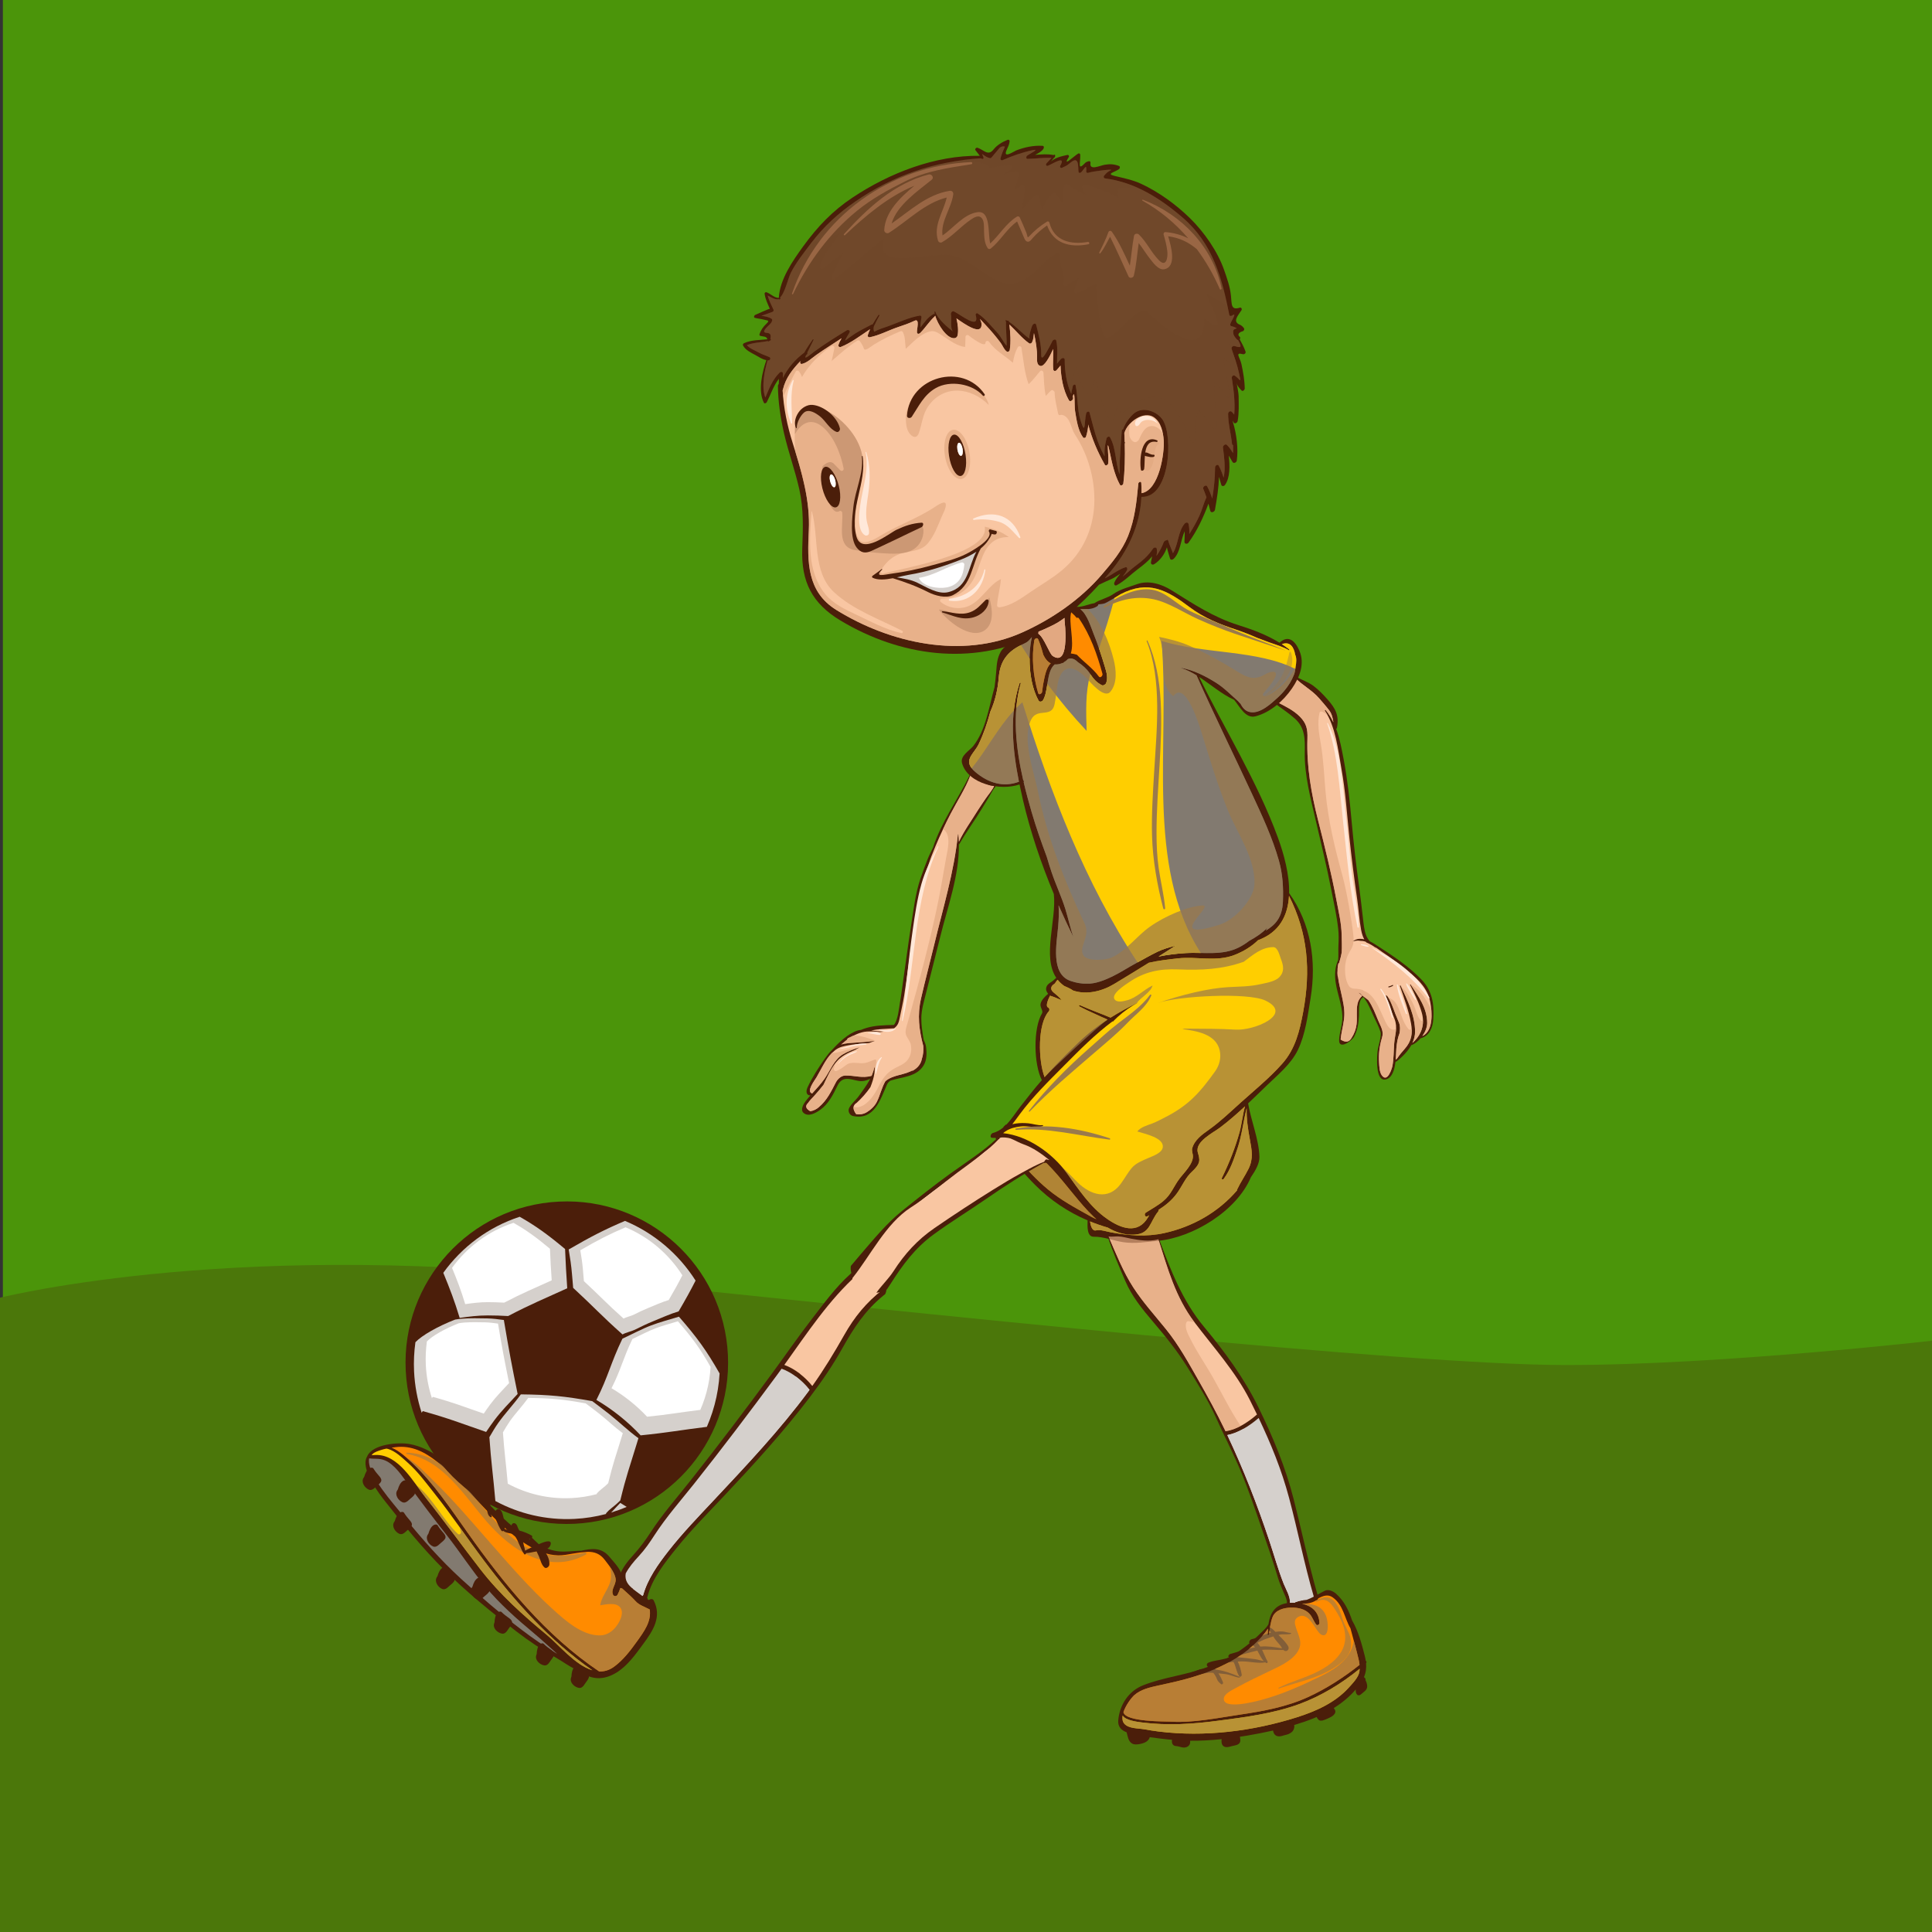 <?xml version="1.0" encoding="utf-8"?>
<!-- Generator: Adobe Illustrator 26.3.1, SVG Export Plug-In . SVG Version: 6.00 Build 0)  -->
<svg version="1.1" id="suckker" xmlns="http://www.w3.org/2000/svg" xmlns:xlink="http://www.w3.org/1999/xlink" x="0px" y="0px"
	 viewBox="0 0 1417.32 1417.32" style="enable-background:new 0 0 1417.32 1417.32;" xml:space="preserve">
<rect x="0" y="0" width="1417.32" height="1417.32" fill="#333333" stroke="none"/>
<style type="text/css">
	.st0{fill:#4B950A;}
	.st1{fill:#4B770A;}
	.st2{fill:#4B1E0A;}
	.st3{fill:#827A70;}
	.st4{fill:#FFCE00;}
	.st5{fill:#FF8B00;}
	.st6{opacity:0.6;fill:#9A7A4C;}
	.st7{opacity:0.7;fill:#9A7A4C;}
	.st8{fill:#D5D0CC;}
	.st9{opacity:0.7;fill:#E2A881;}
	.st10{fill:#F9C6A2;}
	.st11{opacity:0.7;fill:#C18E6C;}
	.st12{fill:#70482A;}
	.st13{opacity:0.4;fill:#70482A;}
	.st14{fill:#E2A881;}
	.st15{fill:#E59E00;}
	.st16{fill:#FFFFFF;}
	.st17{fill:#FFE8D9;}
	.st18{fill:#996644;}
	.st19{fill:#9A7A4C;}
	.st20{opacity:0.4;fill:#9A7A4C;}
</style>
<g id="bg">
	<rect x="2.11" class="st0" width="1420.04" height="1417.32"/>
	<path class="st1" d="M-4.83,953.15c0,0,165.45-43.66,427.4-16.09s611.23,64.34,726.13,64.34c114.89,0,273.45-18.38,273.45-18.38
		v434.3H-4.83V953.15z"/>
</g>
<g id="foot">
	<path class="st2" d="M646.56,933.81c-2.87-7.1-7.43-8.55-13.65-7.32c-3.11,2.77-6.21,5.54-9.31,8.33
		c-10.67,9.61-19.31,21.56-28.06,32.87c-9.99,12.92-19.28,26.42-28.95,39.58c-19.6,26.7-39.62,53.09-60.18,79.06
		c-9.87,12.47-20.45,24.44-29.13,37.8c-3.81,5.87-7.76,11.18-12.44,16.37c-4.41,4.9-8.52,9.87-10.63,16.2
		c-0.39,1.17,0.32,2.55,1.5,2.37c-0.02,0.28-0.05,0.57-0.04,0.85c0.18,4.01,2.81,6.38,5.78,8.78c2.79,2.25,6.45,3.04,9.28,5.19
		c1.55,1.17,3.25,1.05,4.2-0.59c0.28-0.47,0.11-0.96-0.23-1.15c0.11-0.19,0.19-0.39,0.24-0.6c3.29-13.4,12.88-25.27,21.37-35.86
		c10.76-13.4,23.02-25.7,34.8-38.21c22.08-23.44,43.6-46.99,63.1-72.65c8.66-11.39,16.77-23.29,23.76-35.78
		c8.25-14.73,16.58-27.54,29.77-38.37c0.52-0.43,1.06-0.83,1.58-1.25C651.95,944.72,648.51,938.63,646.56,933.81z"/>
	<g>
		<g>
			<g>
				<g>
					<g>
						<path class="st2" d="M479.47,1173.93c-0.62-1.2-2.42-0.98-3.49-0.15c-3.68-2.38-7.91-4.07-11.12-7.26
							c-2.33-2.31-5.55-5.79-8.9-5.06c0.32-1.79,0.44-3.59,0.25-5.29c-0.54-4.9-6.1-10.41-9.1-14.04
							c-5.97-7.27-13.24-6.16-20.86-4.48c-0.39,0-0.79-0.01-1.18,0c-5.11,0.14-10.11,0.94-15.23,0.43
							c-9.35-0.93-18.01-6.61-25.48-11.87c-16.04-11.29-28.8-26.39-42.59-40.17c-11.36-11.36-24.87-23.67-41.19-26.67
							c-8.21-1.51-26.72-0.05-31.03,8.59c-0.06,0.11-0.09,0.22-0.12,0.34c-5.79,9.14,9.18,28.11,13.59,33.71
							c13.48,17.11,27.21,34.07,42.68,49.44c16.42,16.32,34.64,31.12,52.96,45.24c9.22,7.11,18.93,13.57,29.06,19.31
							c5.03,2.85,11.02,7.4,17.09,9.78c1.09,0.72,2.18,1.45,3.3,2.12c7.97,4.73,15.97,3.99,23.8-0.68
							c8.35-4.99,14.31-13.55,19.97-21.22C479.27,1196.01,485.69,1185.96,479.47,1173.93z"/>
						<path class="st3" d="M407.62,1212.58c-8.5-4.95-16.57-10.65-24.42-16.56c-15.65-11.78-30.69-24.69-45.12-37.92
							c-14.87-13.63-28.07-28.64-40.78-44.27c-5.75-7.08-11.78-13.98-17.09-21.4c-2.96-4.15-10.74-15.38-9.43-22.43
							c0.04-0.03,0.1-0.04,0.13-0.09c0.01-0.01,0.02-0.03,0.04-0.05c4.05,0.55,7.43-0.21,11.47,1.49
							c7.33,3.1,12.7,11.69,17.25,17.87c9.25,12.58,18.62,25.01,28.29,37.28c9.75,12.38,18.21,25.65,28.34,37.74
							c10.49,12.51,22.59,23.25,35.11,33.67c5.85,4.87,11.51,10.2,17.33,15.32C408.36,1213.01,407.99,1212.8,407.62,1212.58z"/>
						<path class="st4" d="M401.37,1199.57c-17.78-14.77-34.51-29.67-48.74-48.01c-13.57-17.5-26.51-35.46-40.32-52.8
							c-8.87-11.15-19.97-32.03-36.76-31.38c-0.7,0.03-1.4,0.06-2.09,0.08c-0.36,0.06-0.6,0.09-0.85,0.11
							c0.22-0.3,0.45-0.59,0.67-0.86c1.58-1.55,4.13-2.28,6.12-2.95c1.33-0.45,2.69-0.78,4.07-1.07c0.4,0.09,0.77,0.12,1.21,0.25
							c5.45,1.63,10.14,6.25,14.3,9.94c7.75,6.87,13.66,15.06,20.05,23.1c12.62,15.89,23.87,32.75,36.07,48.96
							c22.57,30,48.47,58.84,79.47,80.38C422.08,1221.59,410.06,1206.78,401.37,1199.57z"/>
						<path class="st5" d="M467.27,1204.17c-4.82,6.74-10,13.54-16.72,18.49c-3.62,2.66-7.31,3.67-10.98,3.53
							c-39.21-26.31-69.78-64-96.8-102.22c-12.32-17.41-24.81-36.06-40.34-50.77c-3.53-3.35-9.33-8.79-15.12-11.19
							c0.94-0.13,1.89-0.26,2.83-0.37c12.04-1.48,21.62,3.64,30.77,10.89c17.19,13.63,30.78,31.31,46.94,46.09
							c10.8,9.89,26.12,22.1,41.56,22.38c3.73,0.07,7.33-0.64,10.96-1.29c1.82-0.26,3.63-0.57,5.42-0.82
							c1.83-0.19,3.66-0.27,5.46-0.47c4.57-0.02,8.84,1.22,12.36,5.85c2.86,3.77,7.58,9.39,8.05,14.19
							c0.4,4.05-3.66,7.52-1.94,11.44c0.56,1.28,2.62,1.31,3.29,0.05c0.8-1.52,1.53-3.24,2.1-5.02c0.46,0.06,0.93,0.21,1.39,0.43
							c2.06,1.88,4.17,3.72,6.2,5.63c0.18,0.19,0.36,0.4,0.53,0.56c0.13,0.12,0.28,0.22,0.4,0.34c0.9,0.88,1.79,1.77,2.62,2.72
							c2.62,2.97,6.97,4.23,10.4,6.12C477.94,1189.45,472.6,1196.73,467.27,1204.17z"/>
						<path class="st6" d="M429.06,1138.99c-16.92,3.83-31.66,3.37-46.55-6.03c-11.31-7.14-20.3-17.91-28.84-28.02
							c-14.58-17.26-30.57-38.53-55.21-39.26c-0.55-0.02-0.62,0.89-0.08,0.97c26.46,4.13,42.68,31.26,58.86,49.83
							c18.1,20.77,44.61,39.08,72.54,23.99C430.67,1139.98,429.91,1138.8,429.06,1138.99z"/>
						<path class="st7" d="M355.09,1144.95c-6.11-8.12-11.99-16.41-17.91-24.65c0.35,1.13,0.72,2.24,0.99,3.41
							c0.3,1.31-1.18,2.57-2.31,1.52c-10.81-10.03-18.45-26.35-30.41-35.81c2.45,3.39,4.73,6.65,6.87,9.34
							c13.81,17.35,26.75,35.3,40.32,52.8c14.22,18.34,30.95,33.24,48.74,48.01c8.69,7.21,20.71,22.01,33.19,25.76
							C403.56,1203.79,377.66,1174.95,355.09,1144.95z"/>
						<path class="st7" d="M476.63,1180.71c-3.43-1.88-7.78-3.15-10.4-6.12c-0.83-0.94-1.72-1.84-2.62-2.72
							c-0.13-0.12-0.27-0.22-0.4-0.34c-0.17-0.16-0.35-0.37-0.53-0.56c-2.03-1.91-4.14-3.75-6.2-5.63
							c-0.46-0.22-0.93-0.38-1.39-0.43c-0.57,1.78-1.3,3.49-2.1,5.02c-0.66,1.25-2.73,1.23-3.29-0.05
							c-1.72-3.92,2.34-7.39,1.94-11.44c-0.29-2.96-2.21-6.23-4.3-9.2c1.1,4.16,1.4,8.52-0.15,12.65
							c-1.97,5.24-6.07,10.15-6.9,15.76c4.51-0.76,11.61-2.15,14.54,1.38c3.04,3.66,0.45,9.4-1.83,12.83
							c-2.97,4.45-7.33,7.83-12.9,7.88c-13.33,0.11-25.81-11.27-35.01-19.63c-15.96-14.5-30.19-30.85-44.4-47.04
							c-14.05-16-27.83-32.41-43.14-47.24c-4.35-4.22-11.83-12.36-19.57-16.68c1.68,1.46,3.19,2.88,4.42,4.04
							c15.53,14.72,28.02,33.36,40.34,50.77c27.02,38.22,57.59,75.91,96.8,102.22c3.68,0.14,7.36-0.87,10.98-3.53
							c6.72-4.95,11.9-11.75,16.72-18.49C472.6,1196.73,477.94,1189.45,476.63,1180.71z"/>
						<path class="st2" d="M278.42,1083.13c-1.63-1.9-3.13-3.6-4.45-5.78c-0.55-0.92-1.93-0.75-2.72-0.34
							c-2.16,1.13-3.35,3.88-4.05,6.35c-0.14,0.23-0.29,0.48-0.44,0.71c-2.09,3.18,0.73,7.42,3.82,8.73c1.75,0.74,3.4-0.38,4.6-1.55
							c1.28-1.27,3.03-2.36,4.06-3.85C280.32,1085.86,279.49,1084.39,278.42,1083.13z"/>
						<path class="st2" d="M303.09,1092.39c-1.63-1.91-3.13-3.61-4.45-5.78c-0.55-0.93-1.93-0.76-2.72-0.34
							c-2.16,1.12-3.35,3.88-4.05,6.35c-0.14,0.23-0.29,0.47-0.44,0.71c-2.09,3.18,0.73,7.42,3.82,8.72c1.75,0.74,3.4-0.38,4.6-1.55
							c1.28-1.27,3.03-2.36,4.07-3.85C304.99,1095.11,304.16,1093.64,303.09,1092.39z"/>
						<path class="st2" d="M300.85,1115.57c-1.62-1.91-3.13-3.61-4.45-5.78c-0.55-0.92-1.92-0.75-2.72-0.34
							c-2.16,1.12-3.35,3.87-4.05,6.35c-0.14,0.24-0.29,0.48-0.44,0.71c-2.09,3.18,0.73,7.42,3.82,8.72
							c1.76,0.74,3.41-0.37,4.6-1.55c1.28-1.27,3.03-2.37,4.07-3.85C302.75,1118.3,301.92,1116.83,300.85,1115.57z"/>
						<path class="st2" d="M325.52,1124.82c-1.62-1.91-3.13-3.6-4.45-5.78c-0.55-0.92-1.93-0.75-2.72-0.34
							c-2.16,1.13-3.35,3.88-4.05,6.35c-0.14,0.24-0.29,0.48-0.44,0.71c-2.09,3.18,0.73,7.42,3.82,8.72c1.76,0.74,3.4-0.38,4.6-1.55
							c1.28-1.27,3.03-2.36,4.07-3.85C327.42,1127.55,326.59,1126.08,325.52,1124.82z"/>
						<path class="st2" d="M332.17,1155.98c-1.63-1.9-3.14-3.6-4.45-5.77c-0.55-0.93-1.93-0.76-2.72-0.34
							c-2.16,1.13-3.35,3.88-4.05,6.35c-0.15,0.23-0.29,0.48-0.44,0.71c-2.09,3.18,0.73,7.42,3.82,8.72c1.75,0.74,3.4-0.38,4.6-1.55
							c1.28-1.27,3.03-2.36,4.06-3.85C334.06,1158.71,333.23,1157.24,332.17,1155.98z"/>
						<path class="st2" d="M373.65,1187.21c-2.02-1.47-3.89-2.77-5.68-4.58c-0.75-0.77-2.05-0.28-2.72,0.3
							c-1.83,1.6-2.35,4.55-2.45,7.12c-0.09,0.26-0.17,0.53-0.26,0.8c-1.29,3.58,2.44,7.04,5.75,7.59c1.88,0.31,3.22-1.16,4.11-2.59
							c0.95-1.54,2.39-3.01,3.05-4.7C376.13,1189.42,374.98,1188.18,373.65,1187.21z"/>
						<path class="st2" d="M404.56,1210.5c-2.02-1.47-3.89-2.77-5.68-4.57c-0.76-0.77-2.05-0.28-2.72,0.3
							c-1.84,1.6-2.35,4.55-2.45,7.12c-0.09,0.26-0.17,0.53-0.26,0.79c-1.29,3.58,2.45,7.04,5.75,7.59
							c1.88,0.31,3.22-1.16,4.11-2.58c0.95-1.54,2.39-3.01,3.06-4.7C407.04,1212.71,405.89,1211.47,404.56,1210.5z"/>
						<path class="st2" d="M430.05,1227.01c-2.02-1.47-3.89-2.76-5.67-4.57c-0.76-0.77-2.05-0.28-2.72,0.3
							c-1.83,1.6-2.35,4.56-2.45,7.12c-0.09,0.26-0.17,0.53-0.26,0.8c-1.29,3.58,2.45,7.04,5.75,7.59c1.88,0.31,3.22-1.16,4.11-2.59
							c0.95-1.54,2.39-3.01,3.05-4.7C432.54,1229.22,431.39,1227.99,430.05,1227.01z"/>
						<path class="st2" d="M357.85,1163.67c-1.62-1.91-3.13-3.61-4.45-5.78c-0.56-0.93-1.93-0.76-2.72-0.34
							c-2.16,1.13-3.35,3.88-4.05,6.35c-0.14,0.23-0.29,0.48-0.44,0.71c-2.09,3.18,0.73,7.42,3.82,8.72
							c1.76,0.74,3.41-0.38,4.6-1.55c1.28-1.27,3.03-2.36,4.07-3.85C359.75,1166.4,358.92,1164.93,357.85,1163.67z"/>
					</g>
					<g>
						<path class="st8" d="M573.39,1004.09c-1.29,1.78-2.58,3.55-3.87,5.31c-19.67,26.65-39.66,53.07-60.25,79
							c-9.89,12.45-20.5,24.43-29.14,37.8c-3.52,5.45-6.98,10.46-11.37,15.22c-3.68,3.99-7.22,8.08-9.74,12.85
							c-0.82,5.05,1.52,8.48,5.98,11.8c0.46,0.34,3.91,3.01,6.39,4.75c0.11-0.24,0.25-0.48,0.45-0.67
							c3.32-11.96,11.01-22.7,18.58-32.37c10.25-13.08,21.82-25.06,33.17-37.16c24.2-25.79,48.35-51.37,69.43-79.83
							c0.29-0.4,0.56-0.81,0.85-1.21C588.55,1012.83,581.04,1006.81,573.39,1004.09z"/>
						<path class="st8" d="M583.64,1009.7c-16.8,25.76-36.1,49.73-56.07,73.16c-22.18,26.03-48.28,51.51-63.16,82.73
							c0.2,0.16,0.38,0.31,0.59,0.47c0.46,0.34,3.91,3.01,6.39,4.75c0.11-0.24,0.25-0.48,0.45-0.67
							c3.32-11.96,11.01-22.7,18.58-32.37c10.25-13.08,21.82-25.06,33.17-37.16c24.2-25.79,48.35-51.37,69.43-79.83
							c0.29-0.4,0.56-0.81,0.85-1.21C590.99,1015.93,587.46,1012.52,583.64,1009.7z"/>
					</g>
					<g>
						<path class="st2" d="M395.84,1132.58c-0.2,0.08-0.39,0.17-0.58,0.26c-2.18-2.06-5-4.68-4.98-4.69c0.1-0.18,0.1-0.33,0.06-0.45
							c0.2-0.45,0.18-0.94-0.34-1.24c-2.38-1.37-5.91-2.91-9.04-3.65c-0.31-0.57-0.62-1.14-0.89-1.7c-0.69-1.46-0.69-2.63-2.13-3.5
							c-0.79-0.48-1.91-0.2-2.39,0.62c-0.88,1.51-0.87,2.88-0.44,4.2c-1.83,0.04-3.75-0.08-4.94-0.95c0.55-2.23,0.05-4.43-0.49-6.69
							c-0.54-2.26-1-6.37-3.25-7.58c-0.94-0.51-1.86-0.17-2.5,0.65c-1.76,2.2-1.05,4.76-0.02,7.12c1.13,2.57,2.29,5.63,3.93,7.91
							c0.41,0.56,1,0.49,1.47,0.17c1.33,1.2,3.44,1.58,5.16,1.85c0.76,0.12,1.51,0.31,2.26,0.53c0.33,0.48,0.68,0.96,1.03,1.45
							c2.92,4.08,3.89,9.22,6.84,13.28c0.21,0.28,0.64,0.25,0.87,0.02c0.31-0.31,0.47-0.48,0.55-0.84c2.03,0.01,4.92-0.76,5.79-0.91
							c0.55-0.09,1.19-0.18,1.86-0.27c0.6,1.2,1.17,2.42,1.7,3.63c1.24,2.86,1.67,5.94,4.04,8.08c1.33,1.2,3.44-0.58,3.59-1.97
							c0.41-3.89-1.72-7.56-3.96-10.78c2.28-0.68,4.25-1.79,4.85-3.85C405.37,1128.31,397.3,1131.96,395.84,1132.58z
							 M389.12,1135.55c-0.61,0.27-3.02,1.6-3.92,2c-0.12-1.31-0.65-2.64-0.92-3.9c-0.44-2.01-0.84-4-1.35-5.99
							c1.92,0.68,3.87,1.18,5.87,1.1c-0.24,1.79,1.69,3.98,2.53,5.25c0.1,0.15,0.17,0.3,0.26,0.44
							C390.77,1134.82,389.94,1135.18,389.12,1135.55z"/>
						<path class="st2" d="M360.71,1112.01c-1.21-1.38-0.96-3.96-0.9-5.68c0.07-2.11-0.29-5.51-2.57-6.33
							c-0.8-0.29-1.44,0.5-1.64,1.17c-0.36,1.24,0.01,2.15,0.6,3.27c0.71,1.36,0.95,2.72,1.24,4.19c0.34,1.71,0.87,3.58,2.53,4.4
							C360.47,1113.26,361.05,1112.4,360.71,1112.01z"/>
					</g>
				</g>
			</g>
		</g>
	</g>
	<path class="st9" d="M644.44,935.92c-0.18-0.45-0.39-0.81-0.58-1.21c-4.76,3.36-9.28,7.06-13.01,11.49
		c-6.13,7.28-11.11,15.59-16.35,23.53c-8.65,13.12-17.38,26.18-27.5,38.2c3.3,2.56,6.34,5.55,8.91,8.75
		c8.56-12.02,16.09-24.48,23.38-37.37c7.39-13.08,16.25-23.98,28.19-33.21c0.19-0.15,0.39-0.3,0.58-0.45
		C647,942.57,645.8,939.3,644.44,935.92z"/>
	<path class="st10" d="M644.44,935.92c-1.88-4.64-4.44-7.14-7.16-8.39c-2.61,2.34-5.23,4.68-7.85,7.02
		c-21.23,18.88-37.44,43.58-54.05,66.76c7.72,2.83,15.13,8.65,20.53,15.37c8.56-12.02,16.09-24.48,23.38-37.37
		c7.39-13.08,16.25-23.98,28.19-33.21c0.19-0.15,0.39-0.3,0.58-0.45C647,942.57,645.8,939.3,644.44,935.92z"/>
</g>
<g id="body">
	<g>
		<path class="st2" d="M623.14,244L623.14,244C623.17,243.96,623.16,243.96,623.14,244z"/>
		<g>
			<path class="st2" d="M911.81,259.84c1.03,0.27,2.34-0.79,1.93-1.92c-1.17-3.23-2.68-6.13-4.3-9.04c0.39-0.44,0.57-1.05,0.19-1.6
				c-1.88-1.6-1.4-2.97,1.41-4.12c1.25-0.01,2.38-1.65,1.31-2.64c-0.67-0.92-1.49-1.64-2.45-2.16c-6.2-2.27-1.73-6.74,0.88-10.85
				c0.51-0.8-0.17-2.15-1.2-1.82c-6.66,2.12-5.91-2.33-6.57-8.89c-0.64-6.4-2.89-12.71-5-18.74c-4.79-13.71-14.66-27.81-24.98-37.93
				c-10.27-10.06-22.9-19.27-35.98-25.33c-6.08-2.82-12.72-4.13-19.21-5.7c-6.77-1.63-0.32-2.62,3.06-5.02
				c0.74-0.53,0.99-1.96-0.03-2.34c-3.53-1.33-6.57-1.55-10.48-0.87c-3.48,0.6-11.38,4.54-10.4-1.32c0.16-0.99-0.6-1.59-1.52-1.23
				c-0.9,0.34-1.64,0.44-2.26,1.09c-6.02,6.31-3.54,0.39-3.74-5.89c-0.02-0.75-0.81-1.27-1.5-0.87c-2.98,1.71-12.04,10.65-6.9,2.56
				c0.46-0.73-0.15-1.75-1.02-1.55c-3.86,0.88-10.16,2.1-12.5,5.55c0.8-1.19,1.81-2.22,2.63-3.39c0.59-0.22,1.04-1.05,0.85-1.57
				c0.25-0.78-0.6-1.04-1.09-0.5c-4.84-0.94-9.06-0.47-13.61-0.14c2.4-1.19,4.83-2.45,6.12-4.43c0.49-0.76,0.58-2.12-0.65-2.2
				c-6.44-0.42-13.25,1.02-19.27,3.36c-1.7,0.66-9.94,6.37-7.14-0.12c0.98-2.26,1.95-3.96,2.24-6.4c0.12-0.96-0.57-1.6-1.51-1.22
				c-3.69,1.46-7.72,3.84-10.22,7.01c-4.1,5.19-7,0.36-11.81-1.22c-0.9-0.3-2.16,0.96-1.47,1.81c0.24,0.3,2.02,2.62,3.17,4.1
				c-32.71-0.49-66.36,12.67-93.31,30.6c-14.76,9.82-25.75,21.38-36.14,35.67c-7.68,10.56-17.31,24.4-18,37.93
				c-3.28,0.15-6.12-3.17-9.1-4.12c-0.61-0.19-1.42,0.39-1.33,1.07c0.47,3.86,2.32,7.55,3.84,11.1c-0.15-0.35-10.16,4.23-10.74,4.47
				c-0.74,0.3-1.31,1.86-0.25,2.15c2.14,0.59,4.37,0.68,6.49,1.29c2.63,0.76,4.83,0.33,2.06,2.96c-2.38,2.27-4.14,4.63-5.14,7.81
				c-0.13,0.42,0.08,1.02,0.53,1.15c2.16,0.63,4.75,0.18,5.23,2.52c-5.79,0.64-11.73,0.37-17.14,2.87c-0.64,0.3-1.03,1.13-0.66,1.77
				c1.95,3.4,5.55,5.04,8.87,6.82c2.92,1.57,5.15,3.31,8.21,3.83c-3.09,8.89-6.31,22.49-1.82,31.25c0.49,0.96,1.8,0.24,2.14-0.43
				c3-5.84,4.85-11.98,8.89-17.13c-0.03,1.23-0.07,2.45-0.1,3.67c-0.21,0.4-0.45,0.77-0.64,1.19c0.1,11.76,1.85,23.58,4.47,35.02
				c3.18,13.86,8.1,27.26,11.22,41.14c3.32,14.73,2.69,28.82,2.17,43.71c-0.85,24.21,7.27,40.13,28.04,52.6
				c43.61,26.19,96.16,33.51,142.61,11.14c18.04-8.69,33.48-22.54,47.03-37.39c3.19-1.59,6.46-2.99,9.72-4.46
				c2.03-0.92,3.95-2.39,5.92-3.63c-1.61,2.07-3.35,3.99-4.38,6.54c-0.46,1.14,0.36,2.65,1.73,1.92c5.76-3.08,10.46-8.05,15.7-11.94
				c3.96-2.94,7.37-5.72,10.36-9.26c-0.31,1.45-0.74,2.88-0.92,4.29c-0.21,1.62,1.17,2.24,2.46,1.42c4.22-2.66,7.68-7.36,9.26-12.32
				c0.51,2.72,1.47,5.32,2.27,8.17c0.4,1.42,1.97,0.97,2.73,0.21c5.01-4.96,4.97-13.63,8.05-20.19c0.07,2.63-0.18,5.37-0.19,7.79
				c0,1.66,2.09,1.78,2.92,0.65c6.41-8.82,10.92-18.55,14.68-28.66c0.49,1.72,0.95,3.46,1.35,5.23c0.44,1.97,3.15,0.79,3.41-0.68
				c1.55-8.73,2.71-16.05,2.97-24.17c0.58,1.86,1.08,3.75,1.69,5.81c0.36,1.23,1.95,1.09,2.61,0.2c3.97-5.41,3.68-14.18,2.87-21.65
				c0.95,1.57,1.83,3.18,2.79,4.73c0.83,1.34,2.9,0.26,3.09-1.03c1.2-8.53-0.1-19.42-2.81-28.19c-0.07-0.4-0.13-0.8-0.18-1.2
				c0.23,0.47,0.53,0.89,0.73,1.39c0.72,1.36,2.66,0.14,2.87-0.96c1.12-5.93,0.78-12.4,0.74-18.41c-0.02-2.36-1.06-7.43-1.48-9.73
				c0.43,2.35,2.1,3.99,3.64,5.62c0.9,0.96,2.33-0.51,2.32-1.45c-0.08-6.08-1.17-11.97-2.42-17.93
				C909.61,261.98,905.61,258.22,911.81,259.84z"/>
			<path class="st10" d="M749.57,464.12c-43.8,19.48-96.63,7.81-136.11-16.71c-21.62-13.43-21.2-35.46-20.1-58.21
				c1.07-22.04-5.21-43.1-11.76-63.9c-4.07-12.89-6.77-25.97-7.46-39.04c0.08-0.15,0.16-0.3,0.2-0.47
				c2.06-8.75,7.15-14.92,12.92-20.98c-0.08,0.26-0.19,0.51-0.27,0.78c-0.23,0.8,0.45,1.58,1.27,1.4c3.96-0.87,7.2-4.23,10.45-6.53
				c6.09-4.31,12.45-8.22,18.69-12.31c-0.91,1.5-1.73,3.04-2.31,4.92c-0.36,1.15,0.81,1.82,1.78,1.44c7.48-3,14.57-8.42,21.43-12.99
				c-0.65,1.4-1.23,2.85-1.71,4.41c-0.26,0.87,0.49,1.66,1.36,1.5c7.01-1.34,14.17-5.25,20.97-7.51c4.07-1.35,8.13-2.74,12-4.61
				c4.05-1.96,1.55,6.22,1.76,8.48c0.13,1.4,1.52,1.31,2.33,0.51c3.82-3.8,6.64-8.46,10.64-12.11c0.18-0.17,0.31-0.4,0.37-0.64
				c1.92,6.43,8.41,16.82,13.98,16.56c1.17-0.05,2.17-0.78,2.44-1.96c0.86-3.65,0.19-8.37-0.79-12.57
				c6.26,4.35,18.41,12.92,18.42,4.4c0-1.29-0.6-2.71-1.17-4.02c1.6,1.76,4.06,4.37,4.07,4.38c3.94,4.18,7.68,8.55,11.1,13.17
				c1.63,2.19,2.22,4.62,4.45,6.37c0.81,0.64,2.07-0.13,2.22-1.06c0.94-6.08,0.46-12.57-0.26-18.74
				c4.89,4.55,9.14,10.02,14.46,13.76c0.78,0.55,1.76,0.05,2.16-0.73c1.07-2.1,1.15-4.46,1.42-6.77c1.31,5.93,2.44,12.53,2.26,18.17
				c-0.07,2.19-0.13,5.28,2.38,5.94c2.98,0.78,6.96-6.95,9.43-12.38c0.3,4.95-0.38,9.95,0.07,14.9c0.13,1.45,1.67,1.48,2.5,0.55
				c0.99-1.1,1.9-2.24,2.83-3.36c0.35,8.7,1.89,17.94,6.13,25.45c0.91,1.61,3.14-0.09,3.1-1.46c-0.01-0.12-0.01-0.24-0.01-0.35
				c-0.01-0.36-0.11-0.61-0.23-0.81c1.79-6.48,1.07,6.79,1.7,10.62c1.03,6.23,2.04,14.02,5.81,19.24c0.57,0.79,1.87,0.43,2.18-0.44
				c0.91-2.53,1.89-8.02,1.59-9.12c2.88,10.73,6.76,19.99,12.24,29.63c0.64,1.13,2.26,0.14,2.45-0.82
				c0.75-4.04-1.58-21.01,0.92-9.46c1.85,8.54,3.47,17.2,7.68,24.95c0.62,1.13,2.38,0.17,2.51-0.83c1.12-9.23,1.33-19.61,1.06-29.46
				c0.2-0.13,0.35-0.39,0.22-0.63c-0.12-0.23-0.17-0.48-0.27-0.71c-0.07-2.09-0.16-4.15-0.26-6.17
				c2.36-8.51,14.43-16.51,21.57-11.78c5.51,3.66,6.91,11.12,7.34,17.07c0.64,8.81-3.2,36.52-16.29,38.72
				c0.04-2.46,0.01-4.95-0.17-7.46c-0.11-1.61-2.07-0.78-2.18,0.44c-1.28,13.39-2.51,25.95-7.57,38.53
				c-4.26,10.58-12,19.82-19.36,28.39C792.53,439.9,771.35,454.43,749.57,464.12z"/>
			<path class="st9" d="M711.17,331.76c1.75,9.96-0.83,18.75-5.77,19.61c-4.94,0.87-10.37-6.5-12.12-16.46
				c-1.75-9.96,0.83-18.75,5.77-19.61C703.99,314.42,709.41,321.79,711.17,331.76z"/>
			<path class="st9" d="M711.24,280.93c-6.36-3.12-13.63-4.28-20.63-2.84c-13.81,2.85-21.59,11.52-25.8,24.46
				c-0.23,1.65-0.33,3.31-0.28,4.94c0.12,3.19,0.38,6.91,2.17,9.7c2.27,3.54,5.76,5.05,7.37,0.48c2.36-6.67,2.72-13.76,6.94-19.73
				c11.43-16.18,31.44-13.89,44.33-0.87C723.95,290.42,716.74,283.63,711.24,280.93z"/>
			<path class="st9" d="M852.98,317.53c-1.85-2.52-4.11-4.45-6.8-4.9c-5.44-0.9-8.3,4.53-10.09,8.63c-0.59,1.35-1.01,2.21-2.31,2.86
				c-2.45,1.23-4.98-2.52-5.21-4.52c-0.35-3.06-0.18-5.94,0.4-8.77c-1.95,2.08-3.47,4.49-4.15,6.96c0.11,2.02,0.2,4.08,0.26,6.17
				c0.1,0.23,0.15,0.48,0.27,0.71c0.12,0.23-0.02,0.5-0.22,0.63c0.27,9.85,0.06,20.22-1.06,29.46c-0.12,1.01-1.89,1.97-2.51,0.83
				c-4.22-7.74-5.84-16.41-7.68-24.95c-2.5-11.56-0.17,5.41-0.92,9.46c-0.18,0.96-1.8,1.94-2.45,0.82
				c-5.48-9.64-9.37-18.9-12.24-29.63c0.3,1.11-0.68,6.59-1.59,9.12c-0.31,0.87-1.61,1.22-2.18,0.44
				c-3.77-5.22-4.78-13.01-5.81-19.24c-0.63-3.83,0.09-17.1-1.7-10.62c0.13,0.2,0.22,0.45,0.23,0.81c0,0.11,0.01,0.23,0.01,0.35
				c0.04,1.37-2.19,3.07-3.1,1.46c-4.24-7.5-5.78-16.75-6.13-25.45c-0.92,1.13-1.83,2.26-2.83,3.36c-0.83,0.93-2.37,0.9-2.5-0.55
				c-0.45-4.95,0.23-9.95-0.07-14.9c-2.47,5.44-6.46,13.16-9.43,12.38c-2.51-0.65-2.45-3.74-2.38-5.94
				c0.18-5.65-0.95-12.25-2.26-18.17c-0.27,2.31-0.36,4.67-1.42,6.77c-0.4,0.78-1.37,1.28-2.16,0.73
				c-5.32-3.74-9.57-9.2-14.46-13.76c0.73,6.17,1.21,12.66,0.26,18.74c-0.14,0.93-1.41,1.69-2.22,1.06
				c-2.23-1.75-2.82-4.18-4.45-6.37c-3.42-4.61-7.16-8.99-11.1-13.17c-0.01-0.01-2.46-2.63-4.07-4.38c0.57,1.3,1.17,2.73,1.17,4.02
				c-0.02,8.52-12.17-0.05-18.42-4.4c0.98,4.2,1.65,8.92,0.79,12.57c-0.27,1.18-1.27,1.9-2.44,1.96
				c-5.57,0.26-12.06-10.13-13.98-16.56c-0.06,0.24-0.18,0.47-0.37,0.64c-4,3.65-6.82,8.31-10.64,12.11c-0.8,0.8-2.2,0.89-2.33-0.51
				c-0.21-2.26,2.29-10.44-1.76-8.48c-3.86,1.87-7.93,3.26-12,4.61c-6.8,2.26-13.96,6.17-20.97,7.51c-0.87,0.16-1.62-0.63-1.36-1.5
				c0.47-1.56,1.06-3.01,1.71-4.41c-6.86,4.57-13.95,9.99-21.43,12.99c-0.97,0.39-2.13-0.29-1.78-1.44c0.58-1.88,1.4-3.42,2.31-4.92
				c-6.24,4.09-12.59,8-18.69,12.31c-3.24,2.3-6.49,5.66-10.45,6.53c-0.82,0.18-1.5-0.6-1.27-1.4c0.08-0.26,0.18-0.52,0.27-0.78
				c-5.77,6.06-10.86,12.23-12.92,20.98c-0.04,0.17-0.12,0.32-0.2,0.47c0.08,1.57,0.2,3.14,0.34,4.71
				c3.11-6.12,5.93-12.39,9.26-18.41c0.57-1.03,1.85-0.81,2.47,0c1.01,1.33,1.64,2.62,2.12,3.99c5.3-9.16,12.96-16.72,21.66-22.73
				c1.13-0.78,2.31,0.5,2.1,1.61c-0.6,3.16-1.32,6.29-2,9.43c6.1-5.23,11.99-10.7,18.84-14.98c0.7-0.44,1.51-0.11,1.95,0.51
				c1.24,1.75,2.25,3.49,2.95,5.51c0.75,2.18,5.79-2.22,7.07-3.01c6.34-3.87,12.95-7.13,19.82-9.95c0.55-0.23,1.36,0.14,1.61,0.66
				c1.98,4.02,1.49,8.12,2.15,12.31c5.43-5.05,11.48-11.79,18.75-12.96c2.94-0.47,6.58,2.3,8.83,3.76
				c4.79,3.11,10.12,7.13,15.95,7.84c0.17-2.45,0.25-4.9,0.26-7.36c0-0.98,1.26-1.92,2.15-1.23c1.27,0.97,12.4,9.59,12.5,5.52
				c0.04-1.48,1.87-1.87,2.66-0.72c4.5,6.52,11.68,10.15,17.46,15.35c0.69-3.99,1.57-7.86,3.66-11.42c0.58-0.99,2.4-0.92,2.61,0.34
				c1.54,9.05,2.12,18.18,5.28,26.82c3.08-2.95,5.75-6.24,8.42-9.58c0.86-1.08,2.35-0.08,2.44,1.01c0.5,5.8,0.4,11.56,1.76,17.19
				c1.2-1.32,2.37-2.66,3.66-3.9c0.73-0.71,1.66-0.4,2.14,0.23c0.36,0.22,0.64,0.59,0.66,1.13c0.16,5.1,1.45,10.05,2.45,14.99
				c0.56,2.75,1.58,1.03,3.29,1.5c5.86,1.61,6.2,9.85,9,14.07c10.44,15.72,15.87,36.04,14.1,54.94c-1.68,18-9.96,33.88-24.02,45.38
				c-7.1,5.81-14.98,10.3-22.54,15.46c-6.93,4.73-14.13,10.07-22.66,11.24c-0.87,0.12-1.86-0.35-1.81-1.38
				c0.3-6.54,2.36-12.8,2.77-19.3c-8.8,4.11-13.65,14.71-22.45,19.18c-7.05,3.57-15.72,2.45-21.73-2.44c-1-0.81-0.15-2.45,1.01-2.44
				c9.95,0.09,18.85-6.04,23.42-14.79c2.82-5.4,4.21-11.33,6.62-16.9c3.82-8.82,9.58-13.71,18.91-13.43
				c-5.25-3.91-11.26-6.27-17.64-7.65c4.15,20.3-63.65,30.99-74.54,34.49c-0.78,0.25-1.35-0.17-1.6-0.75
				c-0.37-0.4-0.51-0.98-0.13-1.59c3.13-5,7.14-9.37,12.71-11.66c7.18-2.95,16.36-1.82,21.71-8.16c4.9-5.83,7.42-12.85,10.32-19.77
				c1.08-2.57,3.24-6.13,2.98-9c-0.33-3.6-7.64,1.73-8.73,2.43c-12.18,7.94-26.12,12.8-38.62,20.29
				c-3.62,2.17-14.46,9.05-16.76,2.09c-2.83-3.91-2.62-10.47-2.4-14.82c0.3-6.08,0.99-12.11,1.84-18.12
				c1.05-7.44,3.64-15.22,3.68-22.73c0.08-14.37-11.41-28.58-23.23-35.95c-6.71-4.19-19.2-9.65-24.34,0.23
				c-1.54,2.97-1.85,6.14-2.07,9.35c-0.16,6.6-0.54,13.16,0.51,19.57c5.69,18.54,10.54,37.36,9.59,56.93
				c-1.11,22.75-1.52,44.78,20.1,58.21c39.47,24.52,92.31,36.19,136.11,16.71c21.79-9.69,42.96-24.22,58.59-42.41
				c7.36-8.57,15.1-17.81,19.36-28.39c5.06-12.58,6.29-25.14,7.57-38.53c0.12-1.22,2.08-2.04,2.18-0.44c0.18,2.52,0.21,5,0.17,7.46
				c13.09-2.2,16.93-29.91,16.29-38.72C853.59,321.32,853.36,319.43,852.98,317.53z"/>
			<path class="st11" d="M712.81,450.03c-3.39,1.01-6.71,1.03-9.98,0.51c-4.72-0.37-9.09-3.21-14.09-3.35
				c6.56,8.77,23.42,22.21,33.54,15.26c7.26-4.99,5.74-16.2,3.45-24.19C722.56,443.22,718.51,448.32,712.81,450.03z"/>
			<path class="st9" d="M844.07,323.89c-2.3,1.4-3.91,3.75-4.95,6.2c-1.25,2.91-2.03,6.26-1.6,9.43c0.45,3.35,3.6,8.59,6.58,4.05
				c3.11-4.74,2.01-9.73,3.71-14.82c0.67-2.03,1.7-2.91,2.82-3.02C848.91,323.81,846.6,322.35,844.07,323.89z"/>
			<path class="st11" d="M609.68,303.11c-6.71-4.19-19.2-9.65-24.34,0.23c-1.54,2.97-1.85,6.14-2.07,9.35
				c-0.05,1.94-0.1,3.88-0.15,5.81c4.21-7.32,10.93-12.39,19.48-5.99c8.82,6.6,14.35,20.68,16.29,31.16
				c0.26,1.41-1.28,2.38-2.39,1.39c-1.48-1.32-2.72-2.85-4.15-4.21c-2.22-2.79-5.19-2.38-8.92,1.2c-0.29,1.68-0.42,3.37-0.39,5.07
				c0.1,3.07,0.54,6.02,1.26,9c0.9,3.79,5.15,22.45,11.42,18.87c0.99-0.57,2.07,0.17,2.15,1.23c0.77,9.82-4.07,25,9.23,27.31
				c6.71,1.17,13.67,1.92,20.47,2.34c7.31,0.45,16.63,1.09,23.04-3.17c4.23-2.81,6.9-8.12,6.83-13.27
				c-0.09-6.68-6.02-3.16-9.27-1.27c-8.49,4.97-26.79,20.19-37.16,12.38c-4.52-3.4-4.73-9.92-3.71-15.99
				c-0.03-1.66,0.03-3.26,0.09-4.64c0.3-6.08,0.99-12.11,1.84-18.12c1.05-7.44,3.64-15.22,3.68-22.73
				C632.99,324.69,621.5,310.48,609.68,303.11z"/>
			<path class="st12" d="M903.51,255.98c2,5.81,4.01,11.3,5.32,17.34c1.95,9.02,1.25,5.1-2.94,2.28c-1.2-0.8-2.42,0.58-2.23,1.76
				c1.37,8.58,2.51,17.87,1.77,26.76c-0.53-0.66-1.05-1.33-1.69-1.92c-1.04-1.18-2.76-0.12-2.78,1.31
				c-0.08,7.06,2.11,14.9,2.85,22.09c0.06,0.63,0.39,0.9,0.78,0.93c0.04,1.97,0.03,3.92-0.06,5.82c-1.27-2.12-2.61-4.16-4.45-5.95
				c-1.1-1.08-3.06,0.55-2.92,1.82c0.68,5.7,2.12,15.34,0.49,22.17c-0.98-3.03-1.97-5.96-3.61-8.83c-0.8-1.4-2.66,0.1-2.66,1.26
				c-0.01,8-0.85,15.33-2.07,22.89c-0.97-3.06-2.14-6.03-3.7-8.89c-0.88-1.61-3.54,0.31-2.9,1.8c0.88,2.06,1.65,4.13,2.36,6.22
				c-2.12,4.35-3.17,9.16-5.21,13.58c-1.97,4.27-4.61,9.02-7.37,13.3c0.08-2.52,0.05-5.06-0.58-7.41c-0.38-1.41-2.08-1.07-2.82-0.22
				c-4.91,5.7-4.69,15.46-8.57,21.69c-1.26-3.16-2.6-6.28-3.64-9.53c-0.17-0.54-0.69-0.32-0.93,0.03c-0.86,0.01-1.99,0.71-2.28,1.54
				c-1.01,2.86-2.98,6.85-5.28,9.97c0.34-1.65,0.6-3.22,0.24-5.23c-0.24-1.32-2.13-1.09-2.71-0.21c-3.39,5.16-7.67,8.89-12.61,12.54
				c-3.3,2.43-6.39,5.46-9.69,8.09c1.21-1.55,2.42-3.09,3.28-4.91c0.4-0.85-0.09-2.35-1.29-1.96c-5.4,1.78-9.92,5.62-15.1,8.14
				c1.07-1.23,2.13-2.45,3.18-3.69c13.88-16.28,22.66-35.1,23.7-56.04c20.82,0.98,23.35-43.81,15.82-56.17
				c-4.05-6.65-14.88-10.57-21.4-4.98c-3.02,2.59-6.34,6.94-7.88,11.49c-0.45,0.09-0.93,0.52-0.98,1.05
				c-0.58,6.42-0.91,12.85-1.3,19.29c-0.26,3.35-0.35,6.71-0.25,10.07c-0.04,1.06-0.06,1.91-0.08,2.65
				c-3.15-8.7-2.47-19.21-6.98-27.08c-0.7-1.22-2.41-0.15-2.62,0.87c-0.55,2.73-1.45,6.16-1.43,8.95c0.01,1.35,0.02,2.69,0.02,4.04
				c-5.87-10.51-7.87-20.66-10.99-32.06c-0.4-1.44-2.22-0.54-2.47,0.49c-1.56,6.34-0.37,17.37-4.14,5.24
				c-2.62-8.42-1.84-17.22-3.61-25.65c-0.26-1.21-1.85-0.43-2.03,0.4c-0.87,3.85-1.05,4.44-1.21,5.78
				c-3.49-7.63-4.82-16.89-4.77-24.97c0.01-1.68-1.87-1.46-2.71-0.6c-1.08,1.11-2.01,2.29-2.93,3.49
				c-0.04-5.65,0.7-11.26-0.55-16.85c-0.34-1.52-2.32-0.81-2.8,0.19c-1.54,3.19-3.21,6.24-5.02,9.29c-1.09,1.83-3.35,5.08-3.24,0.56
				c0.17-7.04-1.98-14.98-3.7-21.79c-0.37-1.47-2.08-0.68-2.6,0.17c-0.8,1.3-3.26,9.39-2.07,10.16c-5.51-3.59-9.61-8.85-15.23-12.51
				c-0.14-0.77-0.72-0.96-1.27-0.77c-0.24-0.14-0.46-0.3-0.71-0.43c-0.41-0.22-0.9,0.53-0.53,0.82c0.13,0.11,0.26,0.23,0.4,0.34
				c-0.09,0.17-0.16,0.36-0.16,0.58c-0.13,5.61,0.76,11.44,0.47,17.1c-2.5-2.92-4.3-6.97-6.83-9.66
				c-4.44-4.73-8.93-10.58-14.42-14.12c-0.71-0.46-1.64,0.33-1.42,1.13c3.26,11.56-11.23-0.34-15.96-2.59
				c-1.26-0.6-2.43,1.07-2.19,2.17c0.65,2.87-0.92,10.71,1.78,12.81c-4.47-3.48-11.4-9.31-13.19-14.72
				c-0.14-0.42-0.74-0.14-0.71,0.23c0.03,0.43,0.12,0.91,0.24,1.42c-0.21-0.14-0.49-0.17-0.87,0.03c-4.17,2.14-6.71,6.17-9.61,9.82
				c-0.01-2.44,0.29-4.86,0.73-7.33c0.15-0.8-0.36-1.49-1.22-1.35c-7.74,1.29-15.57,5.02-22.99,7.72c-3.5,1.27-7.21,2.3-10.46,4.13
				c-0.77-1.99-0.55-3.88,0.66-5.64c0.84-2.14,2.16-4.16,3.17-6.23c0.23-0.49-0.41-0.85-0.71-0.4c-1.52,2.34-2.99,4.57-4.29,6.88
				c-0.21-0.04-0.44-0.03-0.71,0.11c-4.08,2.19-8.33,4.16-12.22,6.69c-2.42,1.57-4.69,3.24-7,4.96c-1.02,0.75,2.7-5.33,2.96-5.74
				c0.92-1.49-0.87-2.37-2.03-1.65c-8.11,5.03-16.25,10.04-23.94,15.7c-0.83,0.61-7.66,6.48-6.18,3.26
				c0.11-0.23,0.22-0.46,0.32-0.69c0.22-0.23,0.44-0.45,0.66-0.68c0.41-0.42,0.44-0.9,0.26-1.27c1.48-3.12,3-6.21,4.55-9.32
				c0.2-0.4-0.33-0.69-0.58-0.33c-2.12,3.11-4.38,6.3-6.23,9.67c-6.55,4.91-12.11,11.19-15.62,18.56c0.02-1.09,0.02-2.18-0.02-3.28
				c-0.06-1.54-1.69-1.37-2.51-0.56c-5.21,5.21-7.64,11.68-10.37,18.22c-3.09-7.86-0.53-19.85,1.63-27.32
				c0.19,0.01,0.37,0.04,0.58,0.05c1.18,0.04,2.04-1.71,0.83-2.32c-2.49-1.25-5.24-1.92-7.79-3.37c-3-1.7-6.56-2.83-8.84-5.48
				c4.84-1.92,10.23-1.92,15.34-2.95c0.34,0.45,1.11,0.21,1.47-0.33c0.12-0.03,0.24-0.05,0.36-0.08c0.62-0.16,0.77-1.18,0.07-1.17
				c0.57-2.47,0.51-4.34-2.72-4.49c-4.35-0.2,0.29-4.28,1.99-5.9c1.01-0.96,1.84-1.89,2.08-3.26c0.07-0.36,0.02-0.79-0.3-1.03
				c-2.06-1.52-4.9-1.92-7.61-2.32c2.75-0.95,5.48-1.81,8.19-2.89c0.48-0.19,0.96-0.93,0.74-1.45c-1.47-3.38-3.42-6.88-4.38-10.51
				c2.73,1.24,5.26,3.3,8.25,2.68c0.13,0.33,0.63,0.32,0.85,0.03c0.1-0.13,0.21-0.26,0.31-0.39c0.31-0.39-0.04-0.88-0.46-0.67
				c-0.03,0.01-0.05,0-0.07,0.01c3.76-3.03,6-14.07,8.22-18.45c3.86-7.64,9.73-14.88,14.86-21.73c9.1-12.14,19.87-21.86,32.3-30.45
				c28.03-19.37,58.27-29.46,92.12-31.72c0.02,0.06,0.07,0.11,0.16,0.14c0.3,0.11,0.61,0.21,0.92,0.32c0.5,0.17,1.17-0.42,0.96-0.96
				c-0.31-0.92-0.66-1.81-1.06-2.69c1.89,1.36,3.18,2.44,5.58,3.06c0.7,0.18,1.21-0.18,1.58-0.76l4.95-5.87
				c1.16-1.66,2.7-2.26,4.64-1.81c-1.27,3.03-2.46,5.45-3.26,8.65c-0.24,0.99,0.68,1.66,1.58,1.27c7.15-3.15,14.19-5.62,21.84-7.27
				c6.19-1.33-2.41,2.81-3.89,3.99c-0.71,0.56-1.02,2.39,0.34,2.36c5.94-0.11,11.62-1.02,17.57-0.7c-1.22,1.41-2.69,2.76-3.76,4.08
				c-0.72,0.89-0.05,2.14,1.09,1.69c3.56-1.42,13.65-8.13,9.05,0c-0.52,0.92,0.37,1.94,1.33,1.48c4.28-2.05,2.94-1.21,6.67-4.14
				c6.1-4.79,4.95,4.06,5.43,7.17c0.17,1.09,1.55,0.69,2.03,0.15c2.6-2.87,4.05-6.59,3.6-0.45c-0.07,0.92,0.9,1.17,1.59,0.92
				c2.96-1.08,18.67-3.01,16.57-1.94c-2.74,1.39-2.94,1.76-4.95,3.96c-0.65,0.71-0.41,1.95,0.61,2.09
				c22.06,2.87,40.51,14.57,57.08,28.86c21.9,18.88,28.84,44.31,34.07,71.25c0.2,1.05,1.45,0.93,2.11,0.49
				c4.12-2.81-0.98,4.35-1.39,6.37c-0.11,0.52,0.06,1.23,0.65,1.4c1.49,0.31,2.89,0.85,4.2,1.56c-0.43,0.17-0.96,0.4-1.7,0.7
				c-0.62,0.26-1.04,0.97-1.04,1.62c0,2.76,0.9,3.78,2.81,5.95c0.23,0.27,0.52,0.37,0.81,0.4c1.99,3.82,3.73,6.55-2.55,4.41
				C904.5,253.44,903.09,254.78,903.51,255.98z"/>
			<path class="st13" d="M725.1,121.57c1.04,0.44,0.8,1.73,0.07,2.33c5.04-1.55,10.19-2.63,15.66-2.52
				c1.47,0.03,1.89,1.88,0.72,2.66c-2.18,1.47-4.21,2.93-6.06,4.59c3.23-1.53,6.58-2.68,10.34-2.96c0.74-0.06,1.49,0.69,1.43,1.43
				c-0.31,4.05-1.76,7.75-2.85,11.58c1.72-0.84,3.45-1.66,4.99-2.81c0.93-0.69,2.1,0.26,2.15,1.23c0.3,5.62-1.06,11.05-1.76,16.58
				c3.17-3.66,6.21-7.41,10.05-10.44c0.82-0.64,2.08-0.5,2.39,0.63c0.9,3.27,1.35,6.62,2.01,9.94c2.25-4.23,4.48-8.38,7.75-12
				c0.5-0.55,1.52-0.56,2.02,0c2.27,2.57,4.04,5.52,6.2,8.15c-0.08-4.69-0.58-9.29,0.71-13.96c0.23-0.82,1.34-1.41,2.1-0.85
				c4.37,3.21,8.76,5.91,13.71,7.75c-1.04-1.58-1.92-3.27-2.8-5.08c-0.42-0.85,0.06-2.29,1.23-2.15c9.1,1.11,17.06,5.52,25.31,9.2
				c-0.48-1.58-0.4-3.14-0.28-5.63c0.04-0.8,0.62-1.4,1.43-1.43c4.62-0.17,9.28-0.04,13.92,0.35c-7.8-3.59-16.06-6.18-24.91-7.33
				c-1.02-0.13-1.26-1.37-0.61-2.09c2.01-2.2,2.22-2.57,4.95-3.96c2.11-1.07-13.61,0.86-16.57,1.94c-0.69,0.25-1.65-0.01-1.59-0.92
				c0.45-6.14-1.01-2.42-3.6,0.45c-0.48,0.54-1.87,0.94-2.03-0.15c-0.48-3.11,0.67-11.96-5.43-7.17c-3.73,2.93-2.38,2.09-6.67,4.14
				c-0.97,0.46-1.85-0.56-1.33-1.48c4.6-8.13-5.49-1.42-9.05,0c-1.14,0.45-1.82-0.8-1.09-1.69c1.07-1.32,2.54-2.66,3.76-4.08
				c-5.95-0.31-11.63,0.59-17.57,0.7c-1.36,0.03-1.05-1.8-0.34-2.36c1.48-1.19,10.08-5.33,3.89-3.99
				c-7.65,1.66-14.69,4.13-21.84,7.27c-0.9,0.39-1.82-0.28-1.58-1.27c0.79-3.2,1.98-5.62,3.26-8.65c-1.93-0.45-3.47,0.15-4.64,1.81
				l-4.95,5.87c-0.36,0.58-0.88,0.94-1.58,0.76c-2.4-0.62-3.69-1.7-5.58-3.06c0.4,0.88,0.75,1.77,1.06,2.69
				c0.21,0.53-0.46,1.13-0.96,0.96c-0.31-0.11-0.61-0.21-0.92-0.32c-0.09-0.03-0.13-0.08-0.16-0.14c-4.19,0.28-8.33,0.68-12.42,1.2
				C713.26,117.91,719.39,119.15,725.1,121.57z"/>
			<path class="st13" d="M905.66,253.84c6.28,2.14,4.54-0.59,2.55-4.41c-0.29-0.02-0.58-0.13-0.81-0.4
				c-1.91-2.17-2.81-3.19-2.81-5.95c0-0.66,0.42-1.37,1.04-1.62c0.75-0.31,1.27-0.53,1.7-0.7c-1.31-0.71-2.71-1.25-4.2-1.56
				c-0.59-0.17-0.75-0.87-0.65-1.4c0.41-2.03,5.51-9.18,1.39-6.37c-0.66,0.45-1.91,0.56-2.11-0.49c-0.44-2.28-0.91-4.55-1.39-6.81
				c-5.21-2.64-9.99-6.31-15.29-8.81c2.01,7.38,6.84,13.74,7.95,21.49c0.17,1.21-0.9,2.26-2.1,1.61c-2.65-1.42-5.16-3.07-7.62-4.78
				c1.08,24.47-16.68,18.56-40.98-4.32c-8.91-8.38-28.57,27.77-32.77,15.95c-4.19-11.82-3.99-24.56-5.59-36.88
				c-4.88,1.88-9.13,4.99-14.16,6.58c-1.09,0.34-1.99-0.74-1.76-1.76c0.73-3.26,1.99-6.29,3.21-9.36c-3.2,1.4-5.84,3.47-8.69,5.75
				c-1.04,0.83-2.83,0.1-2.39-1.39c2.09-7.02-4.31-16.02-2.91-23.21c-14.25,5.93-17.06,18.38-32.02,22.59
				c-15.97,4.5-31.6-18.67-48.05-20.45c-18.94-2.04-56.85,12.04-48.48-12.23c-12.71,9.33-23.97,20.44-36.58,29.9
				c-0.98,0.74-2.54-0.49-2.1-1.61c2.37-6.12,5.54-11.8,8.63-17.56c-5.34,3.3-9.94,7.68-15.11,11.31c-1.04,0.73-2.45-0.47-2.1-1.61
				c2.94-9.47,9.71-16.55,15.07-24.62c-6.11,2.6-11.92,5.95-18.69,6.41c-0.55,0.04-1.02-0.35-1.26-0.83
				c-0.51,0.66-1.04,1.3-1.55,1.97c-5.13,6.85-11,14.1-14.86,21.73c-2.22,4.37-4.46,15.41-8.22,18.45c0.02-0.01,0.04,0,0.07-0.01
				c0.42-0.21,0.78,0.28,0.46,0.67c-0.11,0.13-0.21,0.26-0.31,0.39c-0.22,0.28-0.72,0.3-0.85-0.03c-3,0.62-5.53-1.44-8.25-2.68
				c0.96,3.63,2.9,7.13,4.38,10.51c0.22,0.52-0.26,1.27-0.74,1.45c-2.7,1.08-5.44,1.94-8.19,2.89c2.71,0.4,5.55,0.8,7.61,2.32
				c0.32,0.24,0.37,0.67,0.3,1.03c-0.24,1.37-1.07,2.3-2.08,3.26c-1.7,1.62-6.34,5.7-1.99,5.9c3.23,0.15,3.29,2.02,2.72,4.49
				c0.7-0.01,0.55,1.01-0.07,1.17c-0.12,0.03-0.24,0.05-0.36,0.08c-0.36,0.54-1.13,0.78-1.47,0.33c-5.1,1.03-10.49,1.04-15.34,2.95
				c2.28,2.64,5.84,3.78,8.84,5.48c2.55,1.45,5.3,2.12,7.79,3.37c1.22,0.61,0.35,2.36-0.83,2.32c-0.2-0.01-0.39-0.04-0.58-0.05
				c-2.16,7.47-4.73,19.45-1.63,27.32c2.73-6.54,5.16-13.01,10.37-18.22c0.82-0.82,2.45-0.99,2.51,0.56
				c0.04,1.1,0.04,2.19,0.02,3.28c3.51-7.36,9.06-13.64,15.62-18.56c1.85-3.36,4.11-6.56,6.23-9.67c0.25-0.36,0.78-0.07,0.58,0.33
				c-1.55,3.11-3.07,6.19-4.55,9.32c0.17,0.38,0.15,0.85-0.26,1.27c-0.22,0.23-0.44,0.45-0.66,0.68c-0.11,0.23-0.22,0.46-0.32,0.69
				c-1.47,3.22,5.35-2.65,6.18-3.26c7.69-5.66,15.83-10.67,23.94-15.7c1.17-0.73,2.95,0.16,2.03,1.65c-0.26,0.42-3.98,6.5-2.96,5.74
				c2.32-1.72,4.59-3.38,7-4.96c3.89-2.53,8.14-4.5,12.22-6.69c0.27-0.15,0.5-0.16,0.71-0.11c1.31-2.31,2.78-4.54,4.29-6.88
				c0.3-0.45,0.94-0.08,0.71,0.4c-1.02,2.07-2.33,4.08-3.17,6.23c-1.22,1.76-1.44,3.65-0.66,5.64c3.25-1.83,6.96-2.86,10.46-4.13
				c7.42-2.7,15.25-6.43,22.99-7.72c0.86-0.14,1.37,0.55,1.22,1.35c-0.44,2.47-0.73,4.89-0.73,7.33c2.9-3.65,5.43-7.68,9.61-9.82
				c0.38-0.2,0.66-0.16,0.87-0.03c-0.12-0.51-0.21-1-0.24-1.42c-0.03-0.37,0.58-0.66,0.71-0.23c1.79,5.42,8.72,11.24,13.19,14.72
				c-2.69-2.09-1.12-9.94-1.78-12.81c-0.25-1.1,0.93-2.78,2.19-2.17c4.73,2.26,19.21,14.15,15.96,2.59
				c-0.22-0.79,0.71-1.58,1.42-1.13c5.49,3.54,9.98,9.39,14.42,14.12c2.53,2.69,4.33,6.75,6.83,9.66c0.28-5.66-0.6-11.49-0.47-17.1
				c0.01-0.22,0.07-0.4,0.16-0.58c-0.13-0.11-0.26-0.23-0.4-0.34c-0.37-0.3,0.11-1.04,0.53-0.82c0.25,0.13,0.47,0.29,0.71,0.43
				c0.55-0.19,1.13,0,1.27,0.77c5.62,3.66,9.72,8.92,15.23,12.51c-1.19-0.78,1.27-8.86,2.07-10.16c0.52-0.85,2.23-1.65,2.6-0.17
				c1.71,6.81,3.87,14.74,3.7,21.79c-0.11,4.51,2.15,1.27,3.24-0.56c1.81-3.05,3.47-6.1,5.02-9.29c0.49-1,2.46-1.71,2.8-0.19
				c1.26,5.59,0.51,11.2,0.55,16.85c0.92-1.2,1.84-2.38,2.93-3.49c0.84-0.86,2.72-1.08,2.71,0.6c-0.05,8.08,1.28,17.34,4.77,24.97
				c0.16-1.34,0.34-1.93,1.21-5.78c0.18-0.83,1.78-1.61,2.03-0.4c1.76,8.43,0.98,17.22,3.61,25.65c3.78,12.13,2.59,1.1,4.14-5.24
				c0.26-1.04,2.08-1.93,2.47-0.49c3.11,11.4,5.12,21.55,10.99,32.06c-0.01-1.35-0.02-2.69-0.02-4.04
				c-0.02-2.79,0.88-6.22,1.43-8.95c0.21-1.02,1.92-2.09,2.62-0.87c4.5,7.87,3.83,18.38,6.98,27.08c0.02-0.74,0.04-1.59,0.08-2.65
				c-0.1-3.36-0.01-6.72,0.25-10.07c0.39-6.44,0.71-12.87,1.3-19.29c0.04-0.53,0.53-0.96,0.98-1.05c1.54-4.54,4.86-8.9,7.88-11.49
				c6.52-5.58,17.35-1.66,21.4,4.98c7.53,12.36,5,57.15-15.82,56.17c-1.04,20.94-9.82,39.76-23.7,56.04
				c-1.05,1.23-2.11,2.46-3.18,3.69c5.18-2.52,9.71-6.35,15.1-8.14c1.2-0.39,1.69,1.1,1.29,1.96c-0.86,1.83-2.08,3.37-3.28,4.91
				c3.3-2.63,6.39-5.65,9.69-8.09c4.94-3.64,9.22-7.38,12.61-12.54c0.59-0.89,2.47-1.11,2.71,0.21c0.36,2.01,0.1,3.58-0.24,5.23
				c2.3-3.12,4.27-7.11,5.28-9.97c0.29-0.83,1.42-1.53,2.28-1.54c0.25-0.35,0.76-0.57,0.93-0.03c1.04,3.25,2.38,6.37,3.64,9.53
				c3.88-6.24,3.66-15.99,8.57-21.69c0.74-0.86,2.44-1.2,2.82,0.22c0.63,2.35,0.65,4.89,0.58,7.41c2.75-4.29,5.4-9.03,7.37-13.3
				c2.04-4.42,3.09-9.23,5.21-13.58c-0.71-2.09-1.49-4.16-2.36-6.22c-0.63-1.49,2.02-3.41,2.9-1.8c1.56,2.86,2.74,5.83,3.7,8.89
				c1.22-7.57,2.06-14.9,2.07-22.89c0-1.16,1.87-2.66,2.66-1.26c1.65,2.87,2.64,5.8,3.61,8.83c1.63-6.84,0.19-16.47-0.49-22.17
				c-0.15-1.27,1.81-2.9,2.92-1.82c1.83,1.8,3.17,3.83,4.45,5.95c0.09-1.89,0.1-3.85,0.06-5.82c-0.39-0.03-0.71-0.3-0.78-0.93
				c-0.74-7.19-2.93-15.03-2.85-22.09c0.02-1.43,1.74-2.49,2.78-1.31c0.64,0.59,1.16,1.26,1.69,1.92c0.74-8.88-0.4-18.18-1.77-26.76
				c-0.19-1.19,1.04-2.57,2.23-1.76c4.19,2.83,4.89,6.74,2.94-2.28c-1.31-6.03-3.32-11.53-5.32-17.34
				C903.09,254.78,904.5,253.44,905.66,253.84z"/>
			<path class="st13" d="M903.51,255.98c-0.42-1.2,0.99-2.54,2.16-2.14c0.09,0.03,0.15,0.05,0.23,0.07
				c-1.43-1.42-2.89-2.8-4.42-4.12c1.47,5.38,2.62,10.84,3.72,16.32c0.25,1.26-1.42,2.61-2.39,1.39c-1.72-2.15-3.54-4.12-5.66-5.8
				c1.44,9.39,3.31,18.69,5.19,28c0.31,1.56-1.76,2.55-2.61,1.1c-2.4-4.04-5.01-7.76-8.48-10.85c-1.67,10.94,1.56,21.99,1.14,33
				c-0.05,1.19-1.56,1.97-2.44,1.01c-3.91-4.25-6.81-9.27-10.74-13.48c-2.93,6.93-1.58,15.14-2.55,22.47
				c-0.16,1.2-2.02,2.21-2.66,0.72c-4.23-9.78-9.06-23.25-18.31-29.51c-11.14-7.55-22.93,0.96-31.63,8.36
				c-0.92,0.78-2.44,0.31-2.44-1.01v-8.45c-1.94,4.75-3.45,9.65-5.05,14.55c-0.35,1.07-2.06,1.55-2.61,0.34
				c-4.55-9.89-8.29-19.97-10.23-30.65c-1.62,3.35-2.9,6.84-4.32,10.29c-0.48,1.17-1.85,1.42-2.61,0.34
				c-4.15-5.87-5.87-12.66-7.13-19.59c-1.14,3.28-2.16,6.6-3.12,9.96c-0.34,1.18-1.99,1.43-2.61,0.34c-0.7-1.22-1.37-2.46-2.04-3.7
				c0.74,4.83,2,9.65,3.96,13.94c0.16-1.34,0.34-1.93,1.21-5.78c0.18-0.83,1.78-1.61,2.03-0.4c1.76,8.43,0.98,17.22,3.61,25.65
				c3.78,12.13,2.59,1.1,4.14-5.24c0.26-1.04,2.08-1.93,2.47-0.49c3.11,11.4,5.12,21.55,10.99,32.06c-0.01-1.35-0.02-2.69-0.02-4.04
				c-0.02-2.79,0.88-6.22,1.43-8.95c0.21-1.02,1.92-2.09,2.62-0.87c4.5,7.87,3.83,18.38,6.98,27.08c0.02-0.74,0.04-1.59,0.08-2.65
				c-0.1-3.36-0.01-6.72,0.25-10.07c0.39-6.44,0.71-12.87,1.3-19.29c0.04-0.53,0.53-0.96,0.98-1.05c1.54-4.54,4.86-8.9,7.88-11.49
				c6.52-5.58,17.35-1.66,21.4,4.98c7.53,12.36,5,57.15-15.82,56.17c-1.04,20.94-9.82,39.76-23.7,56.04
				c-1.05,1.23-2.11,2.46-3.18,3.69c5.18-2.52,9.71-6.35,15.1-8.14c1.2-0.39,1.69,1.1,1.29,1.96c-0.86,1.83-2.08,3.37-3.28,4.91
				c3.3-2.63,6.39-5.65,9.69-8.09c4.94-3.64,9.22-7.38,12.61-12.54c0.59-0.89,2.47-1.11,2.71,0.21c0.36,2.01,0.1,3.58-0.24,5.23
				c2.3-3.12,4.27-7.11,5.28-9.97c0.29-0.83,1.42-1.53,2.28-1.54c0.25-0.35,0.76-0.57,0.93-0.03c1.04,3.25,2.38,6.37,3.64,9.53
				c3.88-6.24,3.66-15.99,8.57-21.69c0.74-0.86,2.44-1.2,2.82,0.22c0.63,2.35,0.65,4.89,0.58,7.41c2.75-4.29,5.4-9.03,7.37-13.3
				c2.04-4.42,3.09-9.23,5.21-13.58c-0.71-2.09-1.49-4.16-2.36-6.22c-0.63-1.49,2.02-3.41,2.9-1.8c1.56,2.86,2.74,5.83,3.7,8.89
				c1.22-7.57,2.06-14.9,2.07-22.89c0-1.16,1.87-2.66,2.66-1.26c1.65,2.87,2.64,5.8,3.61,8.83c1.63-6.84,0.19-16.47-0.49-22.17
				c-0.15-1.27,1.81-2.9,2.92-1.82c1.83,1.8,3.17,3.83,4.45,5.95c0.09-1.89,0.1-3.85,0.06-5.82c-0.39-0.03-0.71-0.3-0.78-0.93
				c-0.74-7.19-2.93-15.03-2.85-22.09c0.02-1.43,1.74-2.49,2.78-1.31c0.64,0.59,1.16,1.26,1.69,1.92c0.74-8.88-0.4-18.18-1.77-26.76
				c-0.19-1.19,1.04-2.57,2.23-1.76c4.19,2.83,4.89,6.74,2.94-2.28C907.52,267.28,905.51,261.79,903.51,255.98z"/>
			<path class="st2" d="M839.36,344.12c0.37-2.43,0.26-6.17,0.54-9.77c0.77,0.4,1.78,0.5,2.6,0.68c1.25,0.28,2.53,0.49,3.78,0.15
				c0.87-0.23,1.09-1.7-0.02-1.59c-1.08,0.11-2.14-0.37-3.12-0.78c-0.93-0.39-1.93-1.1-2.97-0.84c0.73-4.92,2.66-8.91,8.37-7.76
				c0.57,0.12,0.98-0.87,0.4-1.12c-11.86-5.15-13.19,14.25-11.99,21.5C837.18,345.99,839.2,345.14,839.36,344.12z"/>
			<path class="st2" d="M605.59,342.44c-3.32,0.52-4.33,7.61-2.28,15.82c2.07,8.23,6.43,14.47,9.75,13.96
				c3.32-0.52,4.34-7.6,2.28-15.82C613.27,348.17,608.91,341.93,605.59,342.44z M612.06,357.46c-1.06,0.17-2.43-1.8-3.09-4.42
				c-0.65-2.6-0.32-4.84,0.72-5c1.05-0.16,2.43,1.82,3.09,4.42C613.43,355.06,613.11,357.31,612.06,357.46z"/>
			<path class="st2" d="M699.99,318.83c-3.35,0.2-5.05,7.15-3.79,15.53c1.27,8.39,5.01,15.02,8.36,14.83
				c3.36-0.2,5.05-7.15,3.79-15.53C707.09,325.28,703.35,318.64,699.99,318.83z M703.55,324.8c1.06-0.07,2.25,2.04,2.65,4.69
				c0.4,2.65-0.14,4.86-1.2,4.91c-1.06,0.07-2.25-2.03-2.65-4.69C701.95,327.07,702.49,324.87,703.55,324.8z"/>
			<path class="st2" d="M613.61,316.82c1.49,0.6,2.85-1.18,2.55-2.53c-1.86-8.34-11.71-16.51-20.06-17.26
				c-7.82-0.7-15.29,9.65-12.23,16.89c0.16,0.38,0.65,0.13,0.65-0.22c-0.03-3.59,2.48-8.43,5.05-10.82
				c3.62-3.39,9.03,0.28,11.89,2.51C605.74,308.73,608.46,314.76,613.61,316.82z"/>
			<path class="st2" d="M668.88,305.74c5.26-7.93,8.86-16.02,17.55-21.02c10.44-6.01,26.91-3.25,34.63,5.53
				c0.61,0.7,1.78-0.27,1.28-1.01c-15.95-23.65-55.1-12.98-56.96,15.71C665.26,306.95,667.98,307.11,668.88,305.74z"/>
			<path class="st2" d="M676.05,383.45c-6.79,0.42-12.21,2.31-18.4,5.21c-4.95,2.31-25.72,19.36-29.46,4.62
				c-5.13-20.22,7.69-39,4.65-58.59c-0.06-0.35-0.61-0.1-0.58,0.2c1.4,12.52-4.86,24.56-6.21,36.85
				c-0.83,7.58-2.89,23.36,2.49,30.09c2.92,3.64,6.08,4.41,10.69,2.34c12.38-5.55,24.55-11.72,36.85-17.46
				C677.25,386.16,678,383.33,676.05,383.45z"/>
			<path class="st2" d="M730.1,389.38c-1.16-0.31-2.31-0.62-3.47-0.92c-0.72-0.47-1.57,0.77-1.17,1.39
				c3.76,5.84-13.93,15.15-16.6,16.5c-7.72,3.91-16.45,5.93-24.72,8.25c-10.28,2.87-20.3,4.95-30.86,6.35
				c-4.09,0.54-12.42,2.87-6.15-3.09c0.22-0.21-0.04-0.65-0.31-0.42c-2.14,1.82-4.45,3.3-6.71,4.97c-0.41,0.3-0.58,1.09-0.04,1.37
				c3.78,1.97,9.42,1.46,14.91,0.41c9.18,2.86,17.36,5.85,26.07,10.27c4.87,2.47,12.88,4.72,18.12,2.08
				c14.19-7.17,13.39-21.97,20.36-34.24c2.07-1.73,3.93-3.64,5.38-5.81c0.97-1.46,2.13-3.11,2.6-4.89c0.16,0.2,0.71,0.33,2.22,0.5
				C731.44,392.29,731.93,389.19,730.1,389.38z"/>
			<path class="st8" d="M695.51,434.43c-7.46,1.76-16.05-3.79-22.51-6.92c-4.84-2.35-9.91-3.12-15.06-3.94
				c3.37-0.74,6.53-1.54,8.98-1.94c13.04-2.11,26.21-6.41,38.44-11.27c3.61-1.44,7.45-3.3,10.93-5.63
				C710.19,415.6,710.75,430.84,695.51,434.43z"/>
			<path class="st2" d="M722.93,440.28c-3.71,3.59-6.18,6.98-11.26,8.85c-6.84,2.5-13.33-0.02-20.15-0.75
				c-0.5-0.05-0.75,0.75-0.23,0.91c8.07,2.33,14.43,6.01,23.02,3.54c5.38-1.55,10.57-5.98,10.99-11.76
				C725.4,439.56,723.77,439.46,722.93,440.28z"/>
		</g>
		<g>
			<path class="st2" d="M1001.76,1232.61c0.18-0.99-0.36-1.9-1.18-2.2c1.46-3.36,1.88-6.7,1.56-10.25c0.55-0.66,0.34-1.56-0.23-1.82
				c-0.17-1.17-0.4-2.35-0.71-3.58c-2.17-8.58-4.7-18.03-9.14-25.73c-0.02-0.04-0.06-0.06-0.08-0.09
				c-2.55-7.52-5.75-14.44-12.03-19.94c-1.92-1.68-5.47-3.31-8-2.04c-1.89,0.94-3.67,1.93-5.43,2.9
				c-6.64-23.13-11.53-46.64-17.45-69.94c-6.01-23.64-15.15-45.55-25.84-67.41c-10.54-21.54-24.61-40.67-39.89-59.05
				c-15.97-19.21-24.52-41.66-33.18-64.8c-0.03-0.09-0.1-0.12-0.18-0.12c0.18-0.57-0.03-1.21-0.77-1.03
				c-7.25,1.78-14.33,0.15-21.54-1.01c-5.26-0.85-9.78-0.03-14.83-0.26c-0.39-0.02-0.59,0.53-0.25,0.7
				c3.5,11.06,8.34,21.96,12.87,32.66c4.8,11.34,12.58,20.83,20.49,30.12c9.05,10.62,17.85,21.5,25.22,33.37
				c7.37,11.87,15.38,24.47,21.07,37.23c5.8,13,12.4,25.6,17.9,38.74c5.66,13.54,10.38,27.47,15.16,41.34
				c4.28,12.42,8.63,24.88,12.35,37.48c0.93,3.16,2.39,6.22,3.58,9.28c0.66,1.7,3.32,6.74,2.85,8.92
				c-9.06,1.39-12.43,7.75-13.55,15.49c-1.73,3.11-5.14,5.9-7.35,8.1c-3.91,3.9-8.17,7.33-12.65,10.55
				c-7.52,5.4-16.03,9.32-24.62,12.66c-15.38,5.98-32.15,7.41-47.39,13.49c-10.71,4.27-17.19,14.4-18.17,25.71
				c-0.4,4.66,2.32,7.29,6.12,8.71c0.97,3.11,1.12,6.67,4.2,8.37c2.3,1.27,7.32,0.09,9.49-1.01c1.72-0.86,2.9-2.21,3.31-3.75
				c4.51,0.65,9.04,1.17,13.46,1.66c0.97,0.11,1.93,0.17,2.89,0.26c-0.25,1.32-0.18,2.73,0.82,3.72c0.64,0.63,1.4,0.83,2.28,0.89
				c1.65,0.12,3.22,0.8,4.86,1.02c2.14,0.29,4.61-0.67,5.21-2.92c0.18-0.67,0.16-1.35,0.06-2.02c7.73,0.08,15.45-0.37,23.16-1.17
				c-0.03,0.28-0.06,0.57-0.08,0.82c-0.18,2.39,0.51,4.57,3.07,5c1.49,0.25,3.51-0.47,4.95-0.81c1.16-0.27,2.68-0.51,3.76-1.04
				c2.62-1.27,2.05-3.51,1.67-5.73c1.84-0.29,3.7-0.55,5.54-0.87c6.27-1.09,12.57-2.29,18.81-3.69c0.32,2.21,1.43,4.05,4.07,4.27
				c1.73,0.14,3.52-0.73,5.19-1.06c1.65-0.33,3.21-1.05,4.49-2.12c1.31-1.08,2.17-3.41,1.72-5.13c4.91-1.47,9.76-3.12,14.51-5.04
				c0.65-0.26,1.3-0.57,1.94-0.85c0.39,0.75,0.87,1.46,1.49,2.07c1.51,1.49,4.64-0.08,6.14-0.72c2.06-0.88,4.72-1.99,5.82-4.05
				c0.76-1.44,0.09-2.77-0.89-3.82c6.06-3.79,11.68-8.37,16.22-13.73c-0.2,1.44-0.04,2.86,1.03,3.94c0.65,0.64,1.94,0.4,2.55-0.16
				c2.03-1.88,5.05-3.2,4.75-6.45C1002.85,1235.33,1002.43,1233.9,1001.76,1232.61z"/>
			<g>
				<path class="st10" d="M899.02,1049.91c7.8-0.96,16.19-6.18,23.12-12.24c-1.67-3.46-3.37-6.91-5.11-10.37
					c-10.69-21.22-26.72-38.68-40.89-57.46c-13.88-18.39-19.55-39.28-26.4-60.88c-0.13,0.16-0.3,0.29-0.51,0.34
					c-6.63,1.61-13.07,0.57-19.7-0.65c-2.95-0.54-6.08-1.51-9.09-1.6c-2.49-0.07-4.79,0.37-7.21,0.01
					c5.44,12.53,10.72,25.94,18.18,37.43c7.17,11.05,15.87,20.55,24.1,30.78c9.46,11.75,16.35,24.41,23.78,37.44
					c6.81,11.96,13.24,23.72,19.22,36.12C898.69,1049.19,898.85,1049.55,899.02,1049.91z"/>
				<path class="st8" d="M945.63,1098.7c-5.47-20.46-13.27-39.57-22.28-58.47c-6.87,5.93-15.07,11.04-22.99,12.53
					c11.86,25.08,21.86,50.78,30.69,77.12c3.59,10.7,6.58,21.65,10.74,32.14c1.28,3.23,5.02,9.62,4.48,13.79
					c1.14-0.07,2.28-0.08,3.43-0.03c0.16-0.08,0.32-0.16,0.48-0.23c0.06-0.16,0.17-0.3,0.35-0.3c0.15-0.01,0.27-0.03,0.41-0.04
					c0.29-0.13,0.58-0.27,0.84-0.35c1.75-0.59,3.87-0.92,5.71-1.09c0.34-0.03,0.73-0.08,1.11-0.13c1.75-0.64,3.44-1.42,5.1-2.28
					c0.01-0.1,0.01-0.21,0.04-0.31C956.75,1147.15,952.06,1122.73,945.63,1098.7z"/>
				<path class="st8" d="M938.42,1115.07c-4.49-13.19-9.14-26.11-14.87-38.82c-4.16-9.22-8.31-18.45-11.2-28.15
					c-3.93,2.23-7.99,3.91-11.99,4.66c11.86,25.08,21.86,50.78,30.69,77.12c3.59,10.7,6.58,21.65,10.74,32.14
					c1.28,3.23,5.02,9.62,4.48,13.79c1.14-0.07,2.28-0.08,3.43-0.03c0.16-0.08,0.32-0.16,0.48-0.23c0.06-0.16,0.17-0.3,0.35-0.3
					c0.15-0.01,0.27-0.03,0.41-0.04c0.29-0.13,0.58-0.27,0.84-0.35c1.28-0.43,2.74-0.69,4.17-0.89
					C951.33,1154.02,945.03,1134.47,938.42,1115.07z"/>
				<path class="st5" d="M832.22,1243.48c4.67-4.08,11.22-5.62,17.12-6.9c7.19-1.56,14.33-3.11,21.43-5.07
					c13.2-3.66,25.89-8.66,37.48-16.01c6.23-3.96,11.86-8.83,16.81-14.3c1.61-1.79,3.66-4.12,5.15-6.64
					c-0.12,1.47-0.18,2.98-0.2,4.48c-0.01,0.55,0.78,0.39,0.85-0.06c0.68-4.24,1.11-8.43,2.61-12.49c2.04-5.52,8.53-7.07,13.69-7.15
					c4.98-0.08,10.24,0.89,13.69,4.78c1.99,2.23,2.85,5.25,4.68,7.6c0.83,1.06,2.46,0.07,2.4-1.13
					c-0.38-8.41-5.94-12.57-12.71-14.11c1.74-0.07,3.48-0.09,5.18-0.42c1.23-0.25,3.52-0.91,5.03-2.01
					c0.69-0.04,1.45-0.74,1.64-1.48c3.45-1.81,6.99-3.28,10.58-0.75c7.9,5.59,8.57,15.12,13.06,22.74
					c1.5,5.95,3.29,11.83,4.74,17.79c0.75,3.11,1.62,5.99,1.91,9.01c-11.69,9.27-24.31,17.45-37.88,23.67
					c-15.68,7.18-32.94,10.32-49.89,12.83c-16.65,2.46-34.32,6.19-51.19,5.12c-3.44-0.22-32.84,0.34-34.25-6.93
					C825.88,1250.91,829.92,1245.48,832.22,1243.48z"/>
				<path class="st4" d="M997.27,1226.29c-0.69,4.32-5.03,8.65-7.87,11.81c-9.95,11.04-24.31,17.39-38.21,21.77
					c-32.38,10.2-67.5,14.53-101.2,10.38c-3.53-0.44-7.04-1.02-10.54-1.64c-4.51-0.79-11.47-0.41-14.67-4.12
					c-1.34-1.56-1.59-3.69-1.2-6.01c2.04,3.7,10.82,4.69,14.17,5.12c19.08,2.43,37.11,1.2,56.06-1.29
					c20.05-2.64,40.24-5.22,59.34-12.2c15.69-5.73,31.23-15.13,44.32-25.91C997.44,1224.87,997.38,1225.57,997.27,1226.29z"/>
			</g>
			<path class="st2" d="M946.89,1197.92c-1.89-0.04-3.68-0.8-5.57-1.01c-1.89-0.22-3.83-0.07-5.72,0.21
				c-0.51-0.53-1.01-1.05-1.54-1.57c-1.31-1.28-2.96-2.07-4.78-1.54c-0.35,0.1-0.37,0.55-0.15,0.65c0,0.01,0,0.01-0.01,0.01
				c1.41,0.45,2.45,1.68,3.31,3.02c-4.97,1.09-9.32,3.78-14.25,4.85c-1.44,0.32-2.7,2.89-0.83,3.55c1.38,0.49,2.44,1.36,3.35,2.4
				c-6.22,1.11-12.12,3.2-18.24,4.9c-0.8,0.22-2.01,1.78-0.89,2.44c0.14,0.08,0.23,0.18,0.36,0.27c-1.13,0.2-2.26,0.45-3.46,0.78
				c-4.09,1.12-8.19,1.26-12.11,2.91c-1.04,0.44-1.39,1.8-0.63,2.61c0.63,0.67,1.26,1.31,1.87,1.95c-1.93-0.15-3.85-0.17-5.88,0.04
				c-2.42,0.26-5.04,1.83-7.5,2.42c-0.68,0.16-1.06,1.12-0.35,1.49c1.64,0.88,1.49,0.71,3.43,0.54c3.99-0.34,7.52-2.07,11.87-1.7
				c0.32,0.03,0.63,0.06,0.95,0.08c1.07,1.37,2.01,2.83,2.65,4.62c0.57,1.59,1.8,2.56,3,3.63c0.66,0.58,1.75-0.43,1.47-1.16
				c-0.97-2.56-2.08-4.73-3.37-6.75c1.77,0.17,3.54,0.35,5.31,0.58c3.49,0.45,6.57,2.16,10,2.61c0.32,0.04,0.58-0.51,0.23-0.65
				c-5.77-2.32-10.72-4.37-17.02-5.23c-0.16-0.03-0.31-0.04-0.46-0.06c-0.74-0.97-1.54-1.94-2.38-2.91
				c5.01-1.24,10.15-2.26,15.31-2.76c1.87,3.2,1.99,7.22,4.26,10.53c0.7,1.03,1.98-0.2,1.82-1.13c-0.57-3.19-1.39-6.66-2.94-9.63
				c1.51-0.08,3.02-0.12,4.52-0.08c4.52,0.12,11.07,1.63,15.69,0.66c0.2,0.15,0.38,0.31,0.59,0.44c0.64,0.4,1.46-0.41,1.08-1.07
				c-1.45-2.55-2.57-5.66-3.99-8.53c5.12-0.46,10.45,0.25,15.62,0.1c0.33,0.3,0.7,0.55,1.16,0.69c0.96,0.3,1.9-0.13,2.31-0.95
				c0.04-0.07,0.08-0.12,0.14-0.23c0.15-0.3,0.22-0.62,0.22-0.96c-0.01-0.97-0.48-1.65-1.02-2.42c-1.46-2.05-2.94-3.73-4.78-5.49
				c-0.57-0.55-1.11-1.12-1.66-1.68c0.37-0.09,0.73-0.19,1.1-0.26c2.65-0.51,5.27,0.16,7.83-0.53
				C947.12,1198.56,947.35,1197.93,946.89,1197.92z M927.1,1218.57c-2.18-0.37-4.61-1.22-6.49-1.43c-4.16-0.48-8.28-1.05-12.45-1.37
				c-0.83-0.06-1.61-0.08-2.39-0.06c-0.11-0.12-0.2-0.26-0.32-0.38c5.65-1.4,11.22-3.16,16.92-4.44
				C923.88,1213.48,925.08,1216.47,927.1,1218.57z M938.93,1206.76c0.63,0.7,1.08,1.65,1.61,2.5c-5.11-0.88-10.38-1.82-15.49-1.36
				c-0.16,0.01-0.31,0.04-0.47,0.06c-0.63-1.03-1.32-2-2.13-2.85c2.17-0.91,4.22-2.18,6.51-2.92c1.73-0.56,3.41-1.16,5.12-1.71
				C935.42,1202.75,937.17,1204.81,938.93,1206.76z"/>
		</g>
		<g>
			<path class="st2" d="M1042.56,718.37c-9.07-9.38-20.52-17.03-31.42-24.08c-2.03-1.32-4.11-2.69-6.27-3.76
				c-1.17-1.39-2.18-2.9-2.85-4.81c-1.28-3.64-1.68-8.05-2.13-11.82c-0.93-7.67-1.71-15.32-2.79-22.97
				c-2.25-15.98-4.06-32.09-5.52-48.16c-1.4-15.34-3-30.48-5.86-45.63c-1.42-7.53-2.84-15.25-5.5-22.42
				c0.28-0.19,0.51-0.45,0.56-0.73c1.69-9.04-0.87-14.05-6.88-20.86c-3.16-3.59-6.38-6.93-10.19-9.84
				c-4.2-3.21-9.27-4.52-13.64-7.38c-0.25-0.16-0.49-0.02-0.61,0.19c-0.07,0.06-0.11,0.14-0.1,0.24c0.13,1.31-1.32,2.98-1.95,4.18
				c-1.06,1.99-2.74,3.71-4.08,5.51c-2.35,3.14-4.95,5.67-7.89,8.23c-0.03-0.02-0.07-0.04-0.11-0.06c-0.63-0.34-1.37,0.8-0.8,1.25
				c5.13,3.95,10.54,7.38,15.39,11.7c7.55,6.74,7.44,15.2,7.25,24.61c-0.34,16.67,4.46,34.65,8.22,50.76
				c3.94,16.89,8.03,33.67,11.34,50.7c1.83,9.36,3.97,18.84,4.99,28.33c0.44,4.04,0.36,8.22,0.15,12.27
				c-0.18,3.42,0.15,6.99-0.21,10.41c-2.26,5.22-2.81,10.86-1.63,17.66c1.38,7.92,4.36,15.29,4.74,23.41
				c0.27,5.96-2.1,11.62-2.38,17.53c-0.37,7.75,9.41,0.71,10.99-2.32c2.53-4.83,3.32-9.85,3.55-15.24
				c0.16-3.82-0.32-7.66,1.06-11.35c0.35-0.93,1.14-1.74,2.18-2.46c3.37,3.99,5.41,9.6,7.5,14.01c1.68,3.55,3.79,7.63,5.03,11.37
				c1.02,3.09-1.68,10.54-2.07,13.89c-0.37,3.09-2.09,22.74,5.8,21.17c4.84-0.97,6.56-6.92,7.27-12.74c0.17-0.16,0.33-0.32,0.5-0.47
				c0.12,0.04,0.26,0.04,0.39-0.06c4.08-3.23,8.22-7.33,10.82-12.06c0.1,0.07,0.22,0.1,0.4,0.03c2.22-0.95,4.41-2.72,6.28-4.87
				c6.43-1.69,8.92-7.55,9.36-13.84C1052.23,736.42,1050.75,726.84,1042.56,718.37z"/>
			<path class="st10" d="M1043.43,760.07c2.13-2.98,3.55-6.46,3.54-9.63c-0.04-11.03-6.39-19.41-12.13-28.22
				c-0.16-0.25-0.5,0.08-0.39,0.31c3.36,6.69,6.6,13.33,8.62,20.56c2.4,8.63-0.39,16.29-6.93,22.06c1.22-2.61,1.97-5.38,1.96-8.29
				c-0.01-12.06-5.65-23.25-10.63-33.85c-0.13-0.28-0.58,0.05-0.49,0.31c3.11,9.07,6.41,17.84,8.14,27.34
				c1.36,7.45,0.44,13.07-4.59,18.76c-1.98,2.24-3.93,4.52-5.53,7.05c-0.37,0.31-0.75,0.63-1.13,0.96c0.29-3.21,0.34-6.22,0.49-8.12
				c0.32-4.09,0.93-7.72,2.39-11.47c0.36-2.54,0.55-5.07-0.41-7.49c-0.89-2.21-1.82-4.41-2.72-6.62
				c-0.76-1.86-4.12-12.15-6.72-13.61c-0.12,0.18-0.21,0.37-0.15,0.56c1.76,5.71,4.07,11.27,6.27,16.82
				c2.54,6.39,0.26,11.54-0.23,17.94c-0.43,5.56-0.28,11.04-1.3,16.56c-0.27,1.46-3.6,12.73-7.78,6.87
				c-1.78-2.48-1.83-6.61-2.02-9.44c-0.41-5.93,0.35-12.4,2.13-18.06c1.56-4.97-0.93-8.3-2.82-12.85
				c-1.89-4.51-3.99-10.24-7.17-14.77c-0.35-0.29-0.68-0.59-1.04-0.87c-1.68-1.24-3.49-2.46-4.82-4.09
				c-0.58-0.25-1.17-0.49-1.76-0.68c1.16,0.66,2.2,1.49,3.13,2.45c-1.71,1.49-2.99,3.41-3.51,6.04c-0.95,4.73-0.09,9.94-0.64,14.74
				c-0.4,3.56-1.69,7.01-3.64,10c-1.75,3.25-4.42,3.68-8.03,1.29c0.07-1.08,0.19-2.15,0.38-3.21c0.77-4.84,2.05-9.45,2.3-14.37
				c0.27-5.18-0.98-10.55-2.08-15.57c-0.93-4.24-1.99-8.42-2.53-12.68c-0.13-0.17-0.23-0.39-0.27-0.69
				c-0.22-1.54-0.2-2.97-0.06-4.39c0-0.26-0.01-0.53-0.01-0.79c0.03-1.47,0.26-2.88,0.63-4.24c0.13,0.02,0.27,0.01,0.42-0.04
				c0.11-0.35,0.18-0.69,0.3-1.04c0.33-1.04,0.61-2.08,0.87-3.12c0.01-0.01,0.01-0.02,0.02-0.03c0.01-0.03,0.01-0.07,0.02-0.1
				c0.06-0.24,0.11-0.49,0.16-0.73c0.14-0.61,0.29-1.21,0.41-1.83c-0.01,0.02-0.02,0.04-0.03,0.07c0.07-0.36,0.16-0.71,0.22-1.07
				c0.31-4.26,0.05-8.74-0.01-12.66c-0.12-8.77-2.26-17.44-3.87-26.01c-3.69-19.65-8.48-38.93-13.41-58.3
				c-5.05-19.86-8.49-39.47-7.83-59.97c0.22-6.93-0.65-11.18-5.57-16.15c-4.65-4.7-10.66-7.54-16.46-10.54
				c3.41-1.84,6.19-6.25,8.27-9.05c1.49-2.01,4.66-5.87,4.7-8.86c5.47,5.54,12.47,9.04,17.68,15.07c2.46,2.85,4.97,5.66,7.26,8.66
				c2.08,2.72,2.72,5.79,3.17,8.95c-1.53-3.19-3.37-6.25-5.71-9.06c-0.27-0.32-0.8,0.12-0.58,0.45
				c7.99,11.91,9.65,28.64,12.14,42.39c3.04,16.75,4.08,33.62,5.86,50.52c1.59,15.1,3.51,30.19,5.7,45.22
				c1.1,7.58,1.5,15.23,2.92,22.76c0.54,2.83,1.28,5,2.31,6.88c-1.16-0.27-2.36-0.42-3.61-0.37c-1.75,0.07-3.42,0.83-5,1.89
				c1.79-0.46,3.5-0.65,4.45-0.58c0.58,0.04,1.14,0.11,1.71,0.21c0.77,0.01,1.55,0.07,2.38,0.27c0.42,0.1,0.84,0.25,1.26,0.4
				c0.11,0.15,0.21,0.32,0.32,0.47c2.5,0.98,4.87,2.4,7.1,4.08c-0.02-0.03-0.01-0.06-0.03-0.08c-0.23-0.25-0.46-0.49-0.69-0.73
				c1.76,1.23,3.46,2.51,5,3.54c7.07,4.67,13.53,9.84,20.14,15.12c7.54,6.02,13.43,12.15,15.38,21.9
				C1050.71,742.65,1051.6,756.31,1043.43,760.07z"/>
			<path class="st9" d="M1017.92,752.38c-4.81-7.83-7.86-22.16-17.49-25.55c-0.3-0.11-0.51-0.29-0.66-0.51
				c-1.81-0.62-3.78-1.01-6.14-1.01c-1.53,0-3.19-0.69-4.06-2.01c-2.85-4.29-3.28-11.56-2.52-16.46c1.69-10.87,6.97-9.45,5.78-20.72
				c-1.15-10.91-5.03-32.9-7.93-43.44c-5.69-20.62-10.66-41.05-12.53-62.41c-1.01-11.51-1.47-23.13-3.42-34.53
				c-1.29-7.54-2.73-15.18-0.97-22.75c0.23-0.97,1.3-1.23,2.1-0.85c1.35,0.63,2.62,1.58,3.83,2.66c-0.64-1.18-1.27-2.36-2.01-3.46
				c-0.22-0.33,0.31-0.77,0.58-0.45c2.13,2.56,3.84,5.33,5.28,8.22c0.12,0.17,0.25,0.34,0.37,0.51c-0.45-3.05-1.11-6-3.12-8.63
				c-2.29-2.99-4.8-5.81-7.26-8.66c-5.21-6.03-12.2-9.53-17.68-15.07c-0.04,2.99-3.21,6.85-4.7,8.86c-2.08,2.8-4.86,7.21-8.27,9.05
				c5.8,3.01,11.81,5.84,16.46,10.54c4.92,4.97,5.8,9.22,5.57,16.15c-0.66,20.5,2.78,40.11,7.83,59.97
				c4.93,19.37,9.72,38.65,13.41,58.3c1.61,8.57,3.75,17.24,3.87,26.01c0.06,3.91,0.31,8.39,0.01,12.66
				c-0.07,0.36-0.16,0.71-0.22,1.07c0.01-0.02,0.02-0.04,0.03-0.07c-0.12,0.61-0.26,1.22-0.41,1.83c-0.06,0.24-0.11,0.49-0.16,0.73
				c-0.01,0.03-0.02,0.07-0.02,0.1c-0.01,0.01-0.01,0.02-0.02,0.03c-0.26,1.04-0.54,2.08-0.87,3.12c-0.12,0.35-0.2,0.69-0.3,1.04
				c-0.14,0.05-0.28,0.06-0.42,0.04c-0.36,1.37-0.59,2.78-0.63,4.24c-0.01,0.27,0.01,0.53,0.01,0.79c-0.13,1.42-0.16,2.85,0.06,4.39
				c0.04,0.3,0.14,0.51,0.27,0.69c0.54,4.27,1.6,8.44,2.53,12.68c1.09,5.02,2.35,10.39,2.08,15.57c-0.25,4.92-1.53,9.53-2.3,14.37
				c-0.19,1.06-0.31,2.13-0.38,3.21c3.61,2.39,6.28,1.96,8.03-1.29c1.95-2.99,3.24-6.44,3.64-10c0.55-4.81-0.31-10.01,0.64-14.74
				c0.53-2.63,1.8-4.56,3.51-6.04c-0.94-0.96-1.98-1.78-3.13-2.45c0.6,0.19,1.19,0.43,1.76,0.68c1.33,1.63,3.14,2.85,4.82,4.09
				c0.36,0.27,0.7,0.58,1.04,0.87c3.18,4.53,5.28,10.26,7.17,14.77c1.89,4.54,4.38,7.88,2.82,12.85
				c-1.78,5.66-2.54,12.13-2.13,18.06c0.2,2.83,0.25,6.96,2.02,9.44c4.19,5.86,7.52-5.41,7.78-6.87c1.01-5.52,0.87-11,1.3-16.56
				c0.3-3.92,1.27-7.38,1.39-10.93C1022.94,756.16,1019.92,755.63,1017.92,752.38z"/>
			<path class="st9" d="M1033.39,755.05c-4.66-5.21-5.34-12.07-8.68-17.99c-1.83-3.24-3.69-4.09-6.29-5.3
				c2.24,3.38,4.57,10.44,5.19,11.95c0.9,2.21,1.83,4.41,2.72,6.62c0.97,2.42,0.78,4.95,0.41,7.49c-1.46,3.75-2.07,7.38-2.39,11.47
				c-0.15,1.9-0.2,4.91-0.49,8.12c0.38-0.33,0.76-0.65,1.13-0.96c1.6-2.53,3.55-4.81,5.53-7.05c4.06-4.6,5.41-9.17,5.07-14.68
				C1035.17,755.49,1034.02,755.75,1033.39,755.05z"/>
			<path class="st9" d="M1043.88,748.79c-0.52,0.3-1.23,0.13-1.64-0.26c-2.78-2.73-3.66-8.47-5.43-11.85
				c-2.14-4.08-4.78-9.83-8.91-12.76c4.87,10.33,10.19,21.22,10.2,32.93c0.01,2.91-0.74,5.69-1.96,8.29
				C1041.2,760.68,1043.98,755.09,1043.88,748.79z"/>
			<path class="st9" d="M1042.39,728.39c-2.12-2.43-4.42-4.52-7.33-5.85c5.68,8.69,11.87,17,11.91,27.89
				c0.01,3.18-1.41,6.66-3.54,9.63c6.44-2.96,7.24-12.07,6.57-19.44C1047.86,736.3,1045.53,731.99,1042.39,728.39z"/>
			<path class="st2" d="M1021.59,722.6c-0.92,0.37-1.78,0.91-2.79,1.01c-0.35,0.04-0.5,0.74-0.08,0.71
				c1.08-0.06,2.14-0.51,3.06-1.06C1022.14,723.05,1022.09,722.4,1021.59,722.6z"/>
		</g>
		<g>
			<path class="st2" d="M730.11,575.89c0.47-0.37,0.2-1.33-0.43-0.96c-2.68,1.61-7.32-2.14-9.33-3.32c-2.52-1.5-5.72-2.54-7.5-5.02
				c-0.21-0.3-0.59-0.11-0.74,0.15c-0.94,1.57,0.06,0.1-0.98,2.42c-8.73,17.72-20.54,33.8-26.72,52.76c-1.4,2.85-2.87,5.7-3.98,8.56
				c-1.8,4.66-3.6,9.33-5.2,14.06c-3.86,11.47-5.22,24.25-7.12,36.18c-1.94,12.15-3.45,24.36-5.23,36.54
				c-0.88,6.01-1.58,12.03-2.63,18.01c-0.79,4.53-1.41,12.77-4.45,16.62c-1.89,0.04-3.74,0.11-5.44,0.17
				c-7.13,0.26-13.13,1.05-18.8,3.5c-0.72,0.06-1.41,0.16-2.02,0.33c-6.99,1.98-14.25,8.87-19.27,14.47
				c-1.74,1.64-3.36,3.66-5.12,6.16c-4.61,6.57-9.3,13.82-12.7,21.11c-1.38,2.97-1.06,5.98,2.05,5.97
				c-1.18,1.36-2.35,2.73-3.45,4.16c-1.48,1.92-4.05,6.24-1.7,8.51c3.6,3.48,9.22,0.15,12.5-2.19c5.96-4.26,9.39-11.16,12.47-17.56
				c3.81-7.93,10.01-4.4,15.74-3.54c2.94,0.44,5.69-0.28,8.28-1.5c-0.18,0.37-0.36,0.74-0.56,1.1c-2.23,4.01-5,7.62-7.65,11.35
				c-2.25,3.18-5.42,5.41-7.19,8.93c-1.16,2.28,0.32,5.32,2.8,5.85c15.52,3.3,20.02-11.8,24.93-23.06c0.58-1.32,1.52-2.22,2.63-2.92
				c8.86-2.88,19.2-2.62,24.36-11.32c2.32-3.92,2.23-8.8,1.74-13.14c-0.22-1.93-0.91-3.68-1.76-5.36
				c-0.92-5.19-1.74-10.36-1.75-15.69c-0.01-6.48,2.07-12.99,3.59-19.22c3.29-13.46,6.89-26.85,10.16-40.31
				c5.39-22.14,14.12-45.2,13.8-68.29c0.16-0.05,0.31-0.14,0.41-0.32c5.1-8.92,11.3-17.26,16.61-26.09
				c2.56-4.26,5.16-8.33,7.56-12.69C729.95,576.84,730.41,578,730.11,575.89L730.11,575.89z"/>
			<path class="st10" d="M723.09,585.81c-1.89,2.91-3.94,5.68-5.76,8.64c-4.64,7.55-10.11,15-13.88,23.06
				c-0.06-1.82-0.17-3.64-0.36-5.45c-0.03-0.27-0.34-0.13-0.36,0.07c-2.79,27.64-10.89,53.84-17.35,80.79
				c-3.17,13.23-6.69,26.37-9.72,39.63c-2.8,12.32-1.46,22.84,1.67,34.83c0.22,3.26-0.03,6.49-1.04,9.41
				c-0.02,0.07-0.02,0.13-0.03,0.21c-0.89,4.33-3.83,7.03-7.51,8.94c0.45-0.35,0.87-0.74,1.29-1.11
				c-6.28,4.03-14.71,3.37-20.49,8.34c-0.01,0.01-0.01,0.02-0.02,0.03c-2.73,4.7-3.8,10.13-6.22,15.01c-1.7,3.43-4.66,6.07-7.9,7.99
				c-2.31,1.22-4.76,1.6-7.33,1.14c-2.73-3.72-2.61-6.49,0.38-8.32c3.51-3.21,7.13-7.19,10.09-11.52c1.33-3.37,2.47-6.81,2.94-10.3
				c0.04-0.34,0.22-2.13,0.32-4.2c-0.11,0.02-0.22,0.02-0.32,0.01c-0.56,2.11-1.2,4.19-2.06,6.23c-6.98,1.98-12.44-0.36-19.27-0.22
				c-2.96,0.06-5.65,2.49-6.94,4.98c-3.54,6.81-6.51,13.14-12.53,18.25c-1.81,1.58-3.9,2.57-6.26,2.96
				c-3.35-1.87-3.9-3.88-1.66-6.04c1.23-1.81,2.84-3.41,4.32-5.01c2.49-2.68,4.8-5.48,7.03-8.34c2.71-5.69,5.23-11.47,9.18-16.47
				c3.56-4.53,8.77-6.97,14.05-9.17c1.09-0.66,2.19-1.3,3.33-1.87c-4.31,1.33-8.52,2.9-12.42,5.22c-6.28,3.74-9.34,12-13.29,17.71
				c-2.72,3.93-5.98,7.39-9.15,10.93c-4.64-1.31,1.78-9.53,3.16-11.83c3.24-5.45,6.38-12.82,11.19-17.74
				c0.82-0.67,1.69-1.45,2.6-2.29c1.46-1.07,3.06-1.9,4.84-2.42c6.57-1.91,13.35-2.08,20.04-2.76c1.35-0.53,2.72-1.02,4.09-1.53
				c-6.22,0.89-12.59,1.11-18.8,1.61c-2.22,0.18-4.12,0.53-5.81,1.07c1.37-1.23,2.8-2.41,4.26-3.52c0.12-0.5,0.41-0.99,0.96-1.24
				c4.33-2.03,8.64-4.47,13.52-4.79c3.26-0.21,6.43-0.02,9.58,0.4c0.99-0.15,1.99-0.25,3-0.34c-1.4-0.11-2.81-0.22-4.26-0.3
				c-1.46-0.08-3.24-0.32-5.1-0.55c2.69-0.55,5.48-0.92,8.49-1.07c2.6-0.13,5.49-0.39,8.44-0.51c0.12-0.14,0.25-0.26,0.36-0.4
				c0.03-0.03,0.05-0.06,0.08-0.09c0.08-0.04,0.17-0.08,0.25-0.15c2.03-1.87,2.67-3.69,3.21-6.43c1.12-5.68,2.48-11.29,3.39-17.01
				c2.21-13.83,3.86-27.76,5.93-41.61c1.96-13.16,4.36-26.3,7.12-39.31c1.33-6.32,3.97-12.35,5.96-18.48
				c1.12-3.41,2.74-6.86,4.04-10.34c3.36-7.99,7.04-15.81,11.02-23.52c4.76-9.2,10.83-18.41,14.48-28.08c0.02-0.05,0.01-0.08,0-0.13
				c0.32-0.44,0.67-0.93,0.7-0.89c0.47,0.86,1.55,1.58,2.31,2.13c2.02,1.5,4.38,2.44,6.51,3.79c1.74,1.11,5.64,3.34,8.06,2.39
				C728.53,579,724.42,583.76,723.09,585.81z"/>
			<path class="st9" d="M628.84,768.89c-3.55,0.31-7.08,1.07-10.42,2.05c-2.73,0.8-5.44,1.6-8.27,1.66
				c-4.79,4.92-7.93,12.28-11.16,17.72c-1.37,2.31-7.79,10.52-3.16,11.83c3.17-3.54,6.43-7,9.15-10.93
				c3.95-5.71,7.01-13.97,13.29-17.71C621.6,771.52,625.17,770.09,628.84,768.89z"/>
			<path class="st9" d="M641.46,763.61c0-0.01-0.01-0.02-0.01-0.04c-0.01-0.15,0.01-0.28,0.03-0.4c-5.14-1.72-11.04-4.01-15.89-3.25
				c-1.09,0.52-2.18,1.06-3.27,1.57c-0.54,0.25-0.84,0.74-0.96,1.24c-1.46,1.11-2.89,2.29-4.26,3.52c1.69-0.54,3.59-0.89,5.81-1.07
				C629.05,764.69,635.33,764.47,641.46,763.61z"/>
			<path class="st9" d="M639.43,789.21c0.87-2.04,1.5-4.12,2.06-6.23c0.1,0.01,0.21,0.01,0.32-0.01c-0.04,0.8-0.09,1.54-0.14,2.19
				c1-3.8,1.92-8.4,0.33-7.92c-2.4,0.73-4.62,1.93-7.07,2.48c-4.83,1.09-9.91-1.65-14.31,1.63c-2.34,1.74-4.34,3.42-7.13,4.33
				c-1.09,0.35-1.98-0.75-1.76-1.76c0.34-1.57,0.71-2.97,1.32-4.24c-3.78,4.92-6.27,10.54-8.92,16.1c-2.22,2.87-4.54,5.66-7.03,8.34
				c-1.49,1.6-3.09,3.19-4.32,5.01c-2.24,2.15-1.69,4.17,1.66,6.04c2.36-0.39,4.44-1.38,6.26-2.96c6.02-5.1,8.99-11.44,12.53-18.25
				c1.29-2.49,3.98-4.92,6.94-4.98C626.98,788.85,632.45,791.19,639.43,789.21z"/>
			<path class="st9" d="M721.36,573.83c-2.12-1.35-4.48-2.29-6.51-3.79c-0.75-0.56-1.83-1.27-2.31-2.13
				c-0.03-0.04-0.38,0.44-0.7,0.89c0.01,0.04,0.02,0.07,0,0.13c-3.64,9.67-9.71,18.88-14.48,28.08c-2.01,3.88-3.94,7.8-5.79,11.74
				c0.48-0.13,1.03-0.01,1.4,0.35c4.74,4.51,2.21,14.3,1.18,19.84c-1.96,10.5-3.58,21.09-5.71,31.55
				c-6.12,30.13-14.26,59.76-22.48,89.37c-0.79,2.83-2.33,6.57-1.22,9.52c0.85,2.26,3.04,4.65,3.46,7.06
				c0.71,4.01,0.14,7.66-2.28,11c-2.22,3.06-6.18,4.45-9.37,6.17c-6.14,3.31-9.04,7.6-12.11,13.66c-2.82,5.57-7.28,12.7-13.71,14.71
				c-1.99,0.62-3.43,0.43-4.49-0.26c-0.38,1.54,0.21,3.4,1.82,5.59c2.57,0.47,5.02,0.09,7.33-1.14c3.24-1.92,6.19-4.56,7.9-7.99
				c2.42-4.88,3.49-10.31,6.22-15.01c0.01-0.01,0.01-0.02,0.02-0.03c5.78-4.97,14.21-4.32,20.49-8.34
				c-0.42,0.37-0.84,0.76-1.29,1.11c3.68-1.91,6.61-4.61,7.51-8.94c0.02-0.07,0.02-0.14,0.03-0.21c1.01-2.92,1.27-6.15,1.04-9.41
				c-3.13-11.99-4.47-22.51-1.67-34.83c3.03-13.26,6.55-26.4,9.72-39.63c6.46-26.94,14.56-53.15,17.35-80.79
				c0.02-0.2,0.34-0.34,0.36-0.07c0.18,1.82,0.3,3.63,0.36,5.45c3.78-8.06,9.24-15.51,13.88-23.06c1.82-2.95,3.87-5.73,5.76-8.64
				c1.33-2.05,5.45-6.81,6.33-9.58C727,577.18,723.1,574.94,721.36,573.83z"/>
		</g>
		<path class="st2" d="M945.7,655.16c0.3-13.47-3.72-28.36-8.3-40.88c-14.92-40.79-38.66-78.64-57.72-117.64
			c8.59,5.53,16.34,12.48,25.64,16.73c4.21,5,8.36,14.03,15.73,12.11c10.8-2.81,20.43-11.29,26.67-20.33
			c5.8-8.4,9.68-18.36,5.44-27.97c-3.13-7.09-8.05-11.64-14.51-5.69c-9.32-5.75-19.57-9.56-30.11-12.89
			c-18.54-5.85-32.77-15.4-49.05-25.54c-7.41-4.61-16.79-7.59-25.32-4.53c-5.8,2.09-12.39,3.69-17.49,7.29
			c-4.19,2.96-9.79,3.94-13.87,6.7c-4.8,0.7-9.87,3.57-14.58,2.39c-0.23-0.06-0.42,0.05-0.59,0.2c-0.41-0.57-1.34-0.73-2.09,0.06
			c-0.36,0.38-0.73,0.71-1.09,1.08c-0.21,0.07-0.42,0.17-0.65,0.35c-0.64,0.54-1.12,1.14-1.51,1.76c-3.33,3.05-6.88,5.65-10.86,8.04
			c-0.3,0.18-0.62,0.37-0.93,0.55c-4.03,2.85-8.27,5.37-12.78,7.43c-0.11,0.38-0.19,0.77-0.28,1.15
			c-6.8,3.85-19.08,4.93-23.33,12.62c-2.7,4.9-2.87,9.19-3.31,14.79c-0.31,3.84-0.69,7.56-1.22,11.21
			c-4.03,14.36-6.41,31.56-15.64,43.2c-2.59,3.26-9.73,7.05-8.19,12.52c4.39,15.53,28.41,20.44,42.17,15.6
			c0.8,3.87,1.64,7.7,2.52,11.44c5.46,23.4,13.31,46.53,22.65,68.92c2.06,19.28-8.66,45.93,1.81,61.55
			c-0.56,0.37-1.08,0.86-1.55,1.34c-1.8,1.83-4.76,2.65-5.68,5.28c-0.69,2,0.05,3.57,1.22,5.04c-2.31,2.07-4.84,4.41-5.52,7.33
			c-0.6,2.59,2.19,5.17,1.04,7.06c-6.51,10.69-6.17,37.18-0.11,48.97c-0.12,0.13-0.23,0.26-0.35,0.39
			c-5.41,6.13-10.39,12.63-15.44,19.06c-3.19,4.07-6.34,9.17-10.26,13.18c-0.15-0.04-0.3-0.03-0.45,0.01
			c-0.56,0.63-1.17,1.21-1.8,1.77c0.07,0.04,0.15,0.07,0.22,0.12c-2.3,1.96-4.87,3.49-7.86,4.23c-1.56,0.39-2.64,3.6-0.4,3.56
			c0.82-0.01,1.61,0.01,2.41,0.04c0.77,3.19,3.7,6.26,5.62,8.46c7.68,8.78,15.04,17.68,23.28,25.96
			c11.3,11.35,24.33,20.02,38.58,26.1c-0.11,4.47-0.55,12.1,4.54,11.99c7.07-0.15,14.76,3.02,21.66,4.01
			c8.65,1.25,16.77-0.18,25.41-0.99c25.59-2.39,57.83-21.95,68.19-46.68c3.43-4.93,6.42-10.28,6.27-15.02
			c-0.41-12.86-6.16-26.32-8.3-39.15c4.65-4.38,9.21-8.82,13.65-13.11c8.26-7.98,17.75-15.58,22.84-26.07
			c5.59-11.54,7.29-25.63,9.34-38.11C965.87,705.04,961.78,677.77,945.7,655.16z"/>
		<g>
			<path class="st5" d="M785.82,449.18c1.59,1.32,2.92,2.7,4.1,4.13c0.54-0.3,1.14-0.29,1.55,0.3
				c8.47,12.28,13.38,26.43,17.31,40.72c0.37,1.33-1.6,3.43-2.68,1.96c-4.55-6.2-10.91-10.51-16.16-16.01
				c-1.41-0.41-2.86-0.72-4.38-0.9C788.36,470.5,783.74,456.76,785.82,449.18z"/>
			<path class="st10" d="M761.87,463.36c0.38-0.12,0.78-0.28,1.26-0.47c3.03-1.23,6.02-2.69,8.97-4.11
				c3.02-1.46,6.05-3.32,8.82-5.49c-0.06,2.42,0.4,4.98,0.53,7.4c0.17,3.33,0.93,15.57-2.36,20.15c-0.16,0.18-0.33,0.35-0.45,0.55
				c-1.41,1.51-3.47,1.77-6.43-0.22c-2.3-1.54-6.39-13.7-10.47-16.27C761.78,464.37,761.83,463.87,761.87,463.36z"/>
			<path class="st14" d="M761.87,463.36c0.38-0.12,0.78-0.28,1.26-0.47c3.03-1.23,6.02-2.69,8.97-4.11
				c3.02-1.46,6.05-3.32,8.82-5.49c-0.06,2.42,0.4,4.98,0.53,7.4c0.17,3.33,0.93,15.57-2.36,20.15c-0.16,0.18-0.33,0.35-0.45,0.55
				c-1.41,1.51-3.47,1.77-6.43-0.22c-2.3-1.54-6.39-13.7-10.47-16.27C761.78,464.37,761.83,463.87,761.87,463.36z"/>
			<path class="st5" d="M758.74,469.81c0.21-1.32,2.18-2.4,2.85-0.85c1.56,3.62,2.72,7.32,3.68,11.09c0.08,0.2,0.16,0.39,0.21,0.51
				c1.37,2.91,3.15,5,5.35,6.07c-3.47,3.31-4.47,9.77-5.62,15.59c-0.26,1.8-0.51,3.6-0.74,5.4c-0.16,1.21-2.37,2.52-2.86,0.85
				C757.92,495.92,756.68,482.76,758.74,469.81z"/>
			<path class="st7" d="M758.74,469.81c0.21-1.32,2.18-2.4,2.85-0.85c1.56,3.62,2.72,7.32,3.68,11.09c0.08,0.2,0.16,0.39,0.21,0.51
				c1.37,2.91,3.15,5,5.35,6.07c-3.47,3.31-4.47,9.77-5.62,15.59c-0.26,1.8-0.51,3.6-0.74,5.4c-0.16,1.21-2.37,2.52-2.86,0.85
				C757.92,495.92,756.68,482.76,758.74,469.81z"/>
			<path class="st3" d="M776.28,679.55c0.42-5.16,0.67-10.35,0.28-15.44c3.43,7.85,7.05,15.58,10.8,23.19
				c-2.27-6.67-3.69-13.57-5.79-20.34c-2.87-9.23-7.06-17.99-10.15-27.16c-1.26-3.76-2.45-7.55-3.55-11.35
				c-4.03-10.76-7.84-21.63-11.08-32.72c-2.04-6.99-4.05-14.34-5.81-21.87c0.28-0.55,0.15-1.25-0.34-1.44
				c-5.39-23.52-8.23-48.81-1.8-71.15c0.18-0.65-0.73-0.59-0.9-0.06c-7.6,22.85-5.17,48.51-0.44,72.29
				c-11.53,4.34-22.57,0.85-31.97-7.13c-9.91-8.43-1.15-12.93,2.45-20.42c3.69-7.67,6.38-15.65,8.53-23.79
				c3.69-8.26,5.47-16.35,6.23-25.48c0.97-11.56,6.31-19.05,17.72-24.09c3.56-1.58,4.42-2.64,6.52-5.24
				c-3.31,15.09-1.92,34.3,4.94,46.69c0.64,1.16,2.52,0.77,3.14-0.2c4.31-6.7,2.28-21.16,8.71-26.42c1.47,0.13,3.08-0.06,4.84-0.69
				c0.32-0.12,0.58-0.29,0.88-0.42c0.31,0.31,0.71,0.01,0.75-0.36c1.24-0.65,2.26-1.45,3.08-2.4c2.48-1.03,4.92-0.33,7.33,2.16
				c3.29,2.14,6.5,4.89,8.7,8.15c2.69,3.97,4.63,6.57,8.87,8.81c1.14,0.61,2.89-0.5,3.28-1.58c1.39-3.78,0.36-7.46-0.75-11.23
				c-2.5-8.44-5.21-16.81-8.53-24.99c-1.94-4.79-4.65-14.18-9.71-18.01c1.08-0.01,2.17-0.06,3.22-0.01
				c3.12,0.16,6.98-0.39,9.48-2.36c0.3-0.24,0.49-0.69,0.52-1.12c1.55-0.16,3.13-0.28,4.51-0.68c1.76-0.51,12.22-6.97,11.67-6.68
				c20.64-10.77,34.29-3.01,50.95,9.53c10.32,7.76,21.85,12.42,34.03,16.42c5.36,1.76,10.43,3.81,15.43,6
				c2.85,1.1,5.71,2.19,8.6,3.22c4.76,1.69,10.54,3.33,14.94,6.04c0.06-0.38-0.02-0.76-0.35-1.02c-1.68-1.31-3.42-2.5-5.18-3.65
				c6.13-2.25,8.89,2.18,9.85,7.78c1.21,2.49,0.8,6.14,0.26,8.89c-0.22,2.36-0.62,4.4-1.09,5.62c-1.75,4.51-4.23,8.46-7.26,12.03
				c-0.18,0.22-0.39,0.43-0.58,0.65c-0.4,0.45-0.8,0.91-1.21,1.35c-0.41,0.43-0.84,0.86-1.27,1.28c-0.3,0.29-0.59,0.59-0.9,0.88
				c-0.16,0.15-0.31,0.31-0.47,0.46c-4.9,4.49-12.9,12.18-20.35,10.97c-3.54-0.57-5.65-3.05-7.17-6.01
				c-0.56-0.6-1.12-1.21-1.69-1.81c0.06,0.03,0.12,0.05,0.17,0.07c-5.45-4.71-10.39-9.98-16.65-13.9
				c-7.91-4.96-16.19-9.08-25.34-10.85c0.01,0.12,0.06,0.23,0.22,0.28c3.89,1.29,7.48,3.11,10.91,5.19
				c13.05,29.36,27.32,58.15,40.84,87.3c7.38,15.9,14.82,31.79,19.61,48.69c2.81,9.91,3.35,19.83,2.94,30.03
				c-0.46,11.53-5.47,17.03-12.61,21.29c0.44-0.7,0.8-1.45,1.18-2.17c-3.84,3.98-8.41,7.03-13.35,9.69c-2.16,1.7-4.6,3.28-7.39,4.71
				c-12.35,6.34-26.13,3.45-39.32,4.24c-6.44,0.39-13.14,1.17-19.73,2.56c4.19-2.66,8.36-5.34,12.51-8.03
				c-4.52,1.21-9.04,2.4-13.29,4.46c-5.21,2.53-10.19,5.44-15.29,8.16c-6.01,3.21-11.69,7.02-17.83,9.99
				c-5.53,2.66-12.57,5.58-18.71,5.26c-3.56,0.13-7.46-0.44-11.97-1.98C770.37,714.47,775.31,691.59,776.28,679.55z"/>
			<path class="st4" d="M950.17,480.31c-0.96-5.6-3.72-10.03-9.85-7.78c1.76,1.15,3.5,2.34,5.18,3.65c0.33,0.26,0.41,0.63,0.35,1.02
				c-4.4-2.71-10.18-4.35-14.94-6.04c-2.89-1.03-5.75-2.12-8.6-3.22c-5-2.19-10.08-4.24-15.43-6c-12.18-4-23.72-8.66-34.03-16.42
				c-16.65-12.54-30.31-20.3-50.95-9.53c0.25-0.13-1.82,1.16-4.3,2.64c-3.15,12.6-7.17,24.6-11.36,37.03
				c1.61,4.69,3.1,9.41,4.51,14.16c1.12,3.77,2.14,7.45,0.75,11.23c-0.4,1.08-2.14,2.19-3.28,1.58c-3.98-2.11-5.95-4.54-8.39-8.1
				c-3.73,13.89-3.05,27.79-2.68,41.68c-10.2-10.9-19.81-22.39-28.8-34.5c-0.71,4.57-1.37,9.1-3.29,12.09
				c-0.62,0.97-2.5,1.36-3.14,0.2c-4.61-8.33-6.69-19.74-6.59-30.91c-2.13-3.23-4.23-6.51-6.28-9.82
				c-10.39,5.02-15.38,12.33-16.31,23.37c-0.76,9.13-2.54,17.22-6.23,25.48c-2.15,8.14-4.85,16.12-8.53,23.79
				c-3.19,6.64-10.41,10.94-5.1,17.7c11.19-13.92,19.03-29.48,30.85-42.28c0.71-6.87,2.04-13.63,4.21-20.15
				c0.17-0.53,1.08-0.59,0.9,0.06c-1.69,5.86-2.72,11.92-3.25,18.11c1.41-1.44,2.89-2.82,4.43-4.17
				c20.66,66.52,46.11,132.83,84.47,190.81c4.88-2.63,9.68-5.4,14.67-7.82c4.24-2.06,8.77-3.25,13.29-4.46
				c-4.16,2.69-8.32,5.38-12.51,8.03c6.58-1.39,13.29-2.17,19.73-2.56c3.72-0.22,7.49-0.16,11.26-0.08
				c-41.31-64.14-22.33-154.06-28.83-228.91c31.25,9.7,70.52,6.48,98.16,20.58c0.07-0.51,0.13-1.04,0.18-1.59
				C950.97,486.45,951.39,482.8,950.17,480.31z"/>
			<path class="st15" d="M768.79,872.58c-8.5-7-15.95-15.27-23.25-23.47c-0.38-0.42-8.92-9.38-11.94-14.14
				c31.33,3.26,48.04,38.03,68.75,57.67c0.65,0.62,1.33,1.2,2.01,1.79c-1.44-0.62-2.85-1.28-4.22-2.04
				C789.14,886.23,778.56,880.64,768.79,872.58z"/>
			<path class="st7" d="M768.79,872.58c-8.5-7-15.95-15.27-23.25-23.47c-0.38-0.42-8.92-9.38-11.94-14.14
				c31.33,3.26,48.04,38.03,68.75,57.67c0.65,0.62,1.33,1.2,2.01,1.79c-1.44-0.62-2.85-1.28-4.22-2.04
				C789.14,886.23,778.56,880.64,768.79,872.58z"/>
			<path class="st4" d="M915.88,857.54c-2.55,5.09-5.8,9.75-8.24,14.92c-0.14,0.29-0.17,0.56-0.15,0.82
				c-13.66,15.91-32.35,26.6-53.1,31.24c-13.36,2.99-26.38,1.93-39.64-0.52c-2.56-0.47-7.7-2.17-10.63-1.4
				c-2.91,0.77-3.96-3.31-4.52-6.57c4.26,1.74,8.62,3.25,13.07,4.53c5.93,3.5,12.52,5.61,19.7,5.17c11.51-0.7,11-9.17,17.19-16.87
				c0.35-0.44,0.44-0.91,0.36-1.32c5.1-3.25,9.77-7,13.45-12.07c4.02-5.53,6.13-11.45,11.34-16.21c1.84-1.68,4.32-4.35,4.91-6.89
				c0.55-2.38-0.28-4.68-0.9-6.91c-2.22-7.97,11.11-14.38,16.17-18.18c6.31-4.74,12.47-10.13,18.46-15.69
				c-1.76,6.15-2.36,13.01-4,18.9c-3.22,11.59-7.67,22.86-12.98,33.64c-0.46,0.92,0.72,1.54,1.31,0.75
				c5.02-6.71,7.65-14.98,10.29-22.86c3.09-9.25,4.13-19.57,6.6-29.08c-0.28,7.73,0.93,15.33,2.33,22.96
				C918.31,843.67,919.66,849.98,915.88,857.54z"/>
			<path class="st7" d="M915.88,857.54c-2.55,5.09-5.8,9.75-8.24,14.92c-0.14,0.29-0.17,0.56-0.15,0.82
				c-13.66,15.91-32.35,26.6-53.1,31.24c-13.36,2.99-26.38,1.93-39.64-0.52c-2.56-0.47-7.7-2.17-10.63-1.4
				c-2.91,0.77-3.96-3.31-4.52-6.57c4.26,1.74,8.62,3.25,13.07,4.53c5.93,3.5,12.52,5.61,19.7,5.17c11.51-0.7,11-9.17,17.19-16.87
				c0.35-0.44,0.44-0.91,0.36-1.32c5.1-3.25,9.77-7,13.45-12.07c4.02-5.53,6.13-11.45,11.34-16.21c1.84-1.68,4.32-4.35,4.91-6.89
				c0.55-2.38-0.28-4.68-0.9-6.91c-2.22-7.97,11.11-14.38,16.17-18.18c6.31-4.74,12.47-10.13,18.46-15.69
				c-1.76,6.15-2.36,13.01-4,18.9c-3.22,11.59-7.67,22.86-12.98,33.64c-0.46,0.92,0.72,1.54,1.31,0.75
				c5.02-6.71,7.65-14.98,10.29-22.86c3.09-9.25,4.13-19.57,6.6-29.08c-0.28,7.73,0.93,15.33,2.33,22.96
				C918.31,843.67,919.66,849.98,915.88,857.54z"/>
			<path class="st4" d="M955.99,742.43c-2.56,13.87-5.72,27.04-15.3,37.85c-9.36,10.56-20.51,19.59-30.98,29
				c-7.43,6.69-14.61,13.62-22.77,19.41c-5.02,3.56-10.95,7.74-12.43,14.12c-0.26,1.1,0.53,4.29,0.54,4.34
				c0.99,6.29-6.53,13.12-9.98,17.79c-4.23,5.72-5.88,11.3-11.64,16.14c-3.9,3.28-8.62,5.76-12.89,8.53
				c-1.45,0.94-0.55,3.62,1.2,2.67c0.44-0.24,0.88-0.49,1.32-0.73c-0.21,0.37-0.45,0.8-0.74,1.29c-7.58,13.2-20.31,8.19-30.22,1.28
				c-12.39-8.64-20.74-21.56-29.44-33.53c-10.51-14.46-28.53-27.41-46.77-29.3c0.49-0.33,0.91-0.76,1.37-1.13
				c0.06-0.03,0.12-0.03,0.17-0.06c3.52-2.44,7.24-3.26,11.43-3.76c5.17-0.62,11.08,1.43,15.98-0.17c0.41-0.13,0.55-0.84-0.01-0.78
				c-3.37,0.4-7.14-1.02-10.47-1.33c-3.1-0.28-6.09-0.3-9.16,0.17c-0.76,0.12-1.65,0.27-2.56,0.48c1.79-2.24,3.53-4.7,5.47-7.32
				c9.56-12.93,21.49-24.57,32.78-35.94c11.25-11.33,22.41-22.61,35.21-32.15c0.12,0.04,0.25,0.09,0.37,0.13
				c0.45-0.47,0.9-0.93,1.36-1.39c-0.01-0.01-0.01-0.03-0.01-0.04c0.07-0.05,0.14-0.11,0.22-0.16c0.6-0.6,1.2-1.19,1.83-1.76
				c4.53-4.16,9.63-7.66,15.01-10.65l0.04-0.03c-6.94,3.43-13.66,7.03-20.18,11.14c-7.48-3.12-15.1-5.84-22.5-9.15
				c-0.5-0.23-0.96,0.64-0.45,0.91c3.68,1.96,7.44,3.71,11.25,5.4c3.11,1.37,6.26,2.96,9.46,4.27
				c-7.41,4.83-14.58,10.36-21.57,17.11c-8.43,8.13-16.77,16.41-24.62,25.11c-4.75-12.5-5.15-39.01,2.99-48.15
				c0.83-0.93,0.69-2.39-0.44-2.95c-2.04-1.02-0.05-5.6,1.45-8.67c2.91,0.93,5.74,2.12,8.55,3.35c-1.64-2.32-3.92-3.98-6.07-5.81
				c-2.42-2.06-2.09-4.39,0.53-6.07c1.08-0.7,1.51-2.35,2.59-3.12c1.3,1.64,2.85,3.14,4.73,4.48c1.65,0.8,4.59,1.91,6.58,3.4
				c9.95,3.41,21.33,0.5,30-4.72c8.52-5.12,17.06-10.35,25.56-15.65c6.89-1.57,14.04-2.4,21.36-3.22
				c13.87-1.56,28.13,2.74,41.54-2.51c6.79-2.65,12.63-6.33,17.21-10.81c15.89-5.84,21.91-18.25,22.73-32.53
				C959.56,684.89,961.64,711.93,955.99,742.43z"/>
			<path class="st7" d="M945.61,657.22c-0.82,14.28-6.83,26.69-22.73,32.53c-4.58,4.48-10.43,8.15-17.21,10.81
				c-13.42,5.25-27.67,0.95-41.54,2.51c-7.32,0.82-14.48,1.64-21.36,3.22c-8.49,5.31-17.04,10.53-25.56,15.65
				c-8.67,5.21-20.04,8.12-30,4.72c-1.99-1.49-4.93-2.59-6.58-3.4c-1.88-1.33-3.43-2.84-4.73-4.48c-1.08,0.78-1.5,2.43-2.59,3.12
				c-2.62,1.68-2.95,4-0.53,6.07c2.15,1.83,4.43,3.49,6.07,5.81c-2.81-1.23-5.64-2.42-8.55-3.35c-1.5,3.07-3.49,7.65-1.45,8.67
				c1.13,0.56,1.27,2.02,0.44,2.95c-8.14,9.14-7.75,35.65-2.99,48.15c4.88-5.4,40.79-38.7,46.19-42.22c-3.2-1.32-6.35-2.9-9.46-4.27
				c-3.81-1.68-7.57-3.43-11.25-5.4c-0.51-0.27-0.06-1.14,0.45-0.91c7.41,3.31,15.02,6.03,22.5,9.15
				c6.21-3.91,12.59-7.34,19.17-10.63c3.06-4.45,10.28-7.76,11.62-12.93c-6.46,3.03-11.57,8.9-18.49,10.75
				c-2.4,0.64-6.91,1.93-9.02-0.19c-4-4,8.01-11.43,10.31-13c11.12-7.63,22.3-9.96,35.91-9.4c17.17,0.72,32.29,0.01,48.24-5.61
				c6.7-5.05,13.12-10.75,21.71-10.71c3.33,0.02,4.73,6.78,5.5,8.71c1.97,4.95,2.72,9.36-1.23,13.39
				c-3.17,3.24-10.15,4.27-14.33,5.19c-7.66,1.69-15.36,1.61-23.16,2.05c-14.68,0.82-34.25,5.65-51.41,11.57
				c14.64-5.05,65.97-7.9,78.84-1.7c20.94,10.08-8.5,22.12-21.79,21.31c-11.78-0.72-23.32-0.65-35.1-0.73
				c-1.39-0.01-2.89-0.11-4.07,0.28c10.28,1.47,24.65,3.56,27.35,15.69c1.21,5.44-0.16,10.9-3.42,15.44
				c-4.75,6.61-9.96,13.49-15.83,19.16c-6.03,5.83-12.93,10.49-20.41,14.27c-3.16,1.59-6.29,3.35-9.6,4.63
				c-3.84,1.49-8.56,2.64-11.21,5.95c6.2,1.93,19.38,4.63,18.74,11.44c-0.41,4.4-7.68,6.72-10.81,8.1
				c-4.15,1.83-8.91,3.65-11.94,7.19c-3.13,3.67-5.36,7.99-8.24,11.85c-9.1,12.22-22.04,7.99-31.43-1.1
				c-3.78-3.66-7.4-7.8-11.46-11.31c1.23,1.45,2.41,2.92,3.5,4.4c8.71,11.97,17.05,24.89,29.44,33.53
				c9.91,6.91,22.64,11.92,30.22-1.28c0.28-0.5,0.53-0.92,0.74-1.29c-0.44,0.24-0.88,0.49-1.32,0.73c-1.75,0.95-2.64-1.73-1.2-2.67
				c4.27-2.77,8.99-5.25,12.89-8.53c5.76-4.84,7.42-10.41,11.64-16.14c3.45-4.67,10.97-11.51,9.98-17.79
				c-0.01-0.06-0.79-3.24-0.54-4.34c1.48-6.38,7.41-10.56,12.43-14.12c8.16-5.79,15.34-12.73,22.77-19.41
				c10.47-9.41,21.62-18.44,30.98-29c9.58-10.82,12.74-23.98,15.3-37.85C961.64,711.93,959.56,684.89,945.61,657.22z"/>
		</g>
		<path class="st9" d="M886.62,1005.06c-4.33-7.22-9.05-14.28-12.82-21.82c-1.78-3.56-5-8.82-3.53-12.97
			c0.2-0.58,0.72-1.09,1.38-1.05c1.59,0.11,3.12,0.41,4.62,0.79c-0.04-0.06-0.09-0.11-0.13-0.17
			c-13.88-18.39-19.55-39.28-26.4-60.88c-0.13,0.16-0.3,0.29-0.51,0.34c-6.63,1.61-13.07,0.57-19.7-0.65
			c-2.95-0.54-6.08-1.51-9.09-1.6c-2.49-0.07-4.79,0.37-7.21,0.01c5.44,12.53,10.72,25.94,18.18,37.43
			c7.17,11.05,15.87,20.55,24.1,30.78c9.46,11.75,16.35,24.41,23.78,37.44c6.81,11.96,13.24,23.72,19.22,36.12
			c0.17,0.36,0.34,0.72,0.5,1.08c3.65-0.45,7.42-1.85,11.11-3.81C901.38,1032.99,894.78,1018.66,886.62,1005.06z"/>
	</g>
	<path class="st2" d="M773.82,851.23c-6.71-5.92-13.99-10.84-22.33-14.14c-6.37-2.52-11.23-5.52-17.4-3.55
		c0.1-0.11,0.21-0.22,0.31-0.34c0.36-0.41-0.18-0.82-0.55-0.44c-0.5,0.5-1.03,0.97-1.54,1.47c-0.13,0.06-0.26,0.11-0.4,0.18
		c-0.12,0.06-0.2,0.22-0.16,0.36c-10.35,9.87-22.84,17.74-34.38,26.04c-12.21,8.79-23.95,18.14-35.67,27.56
		c-11.19,9-20.49,20.45-29.85,31.26c-2.59,2.99-5.14,6.02-7.67,9.07c-0.85,5.51,2.67,12.99,10.32,17.08
		c5.49,2.94,9.54,3.74,16.08,0.18c0.83-1.25,1.69-2.48,2.5-3.75c9.05-14.25,18.08-26.57,31.86-36.65
		c12.33-9.02,25.48-17.05,38.06-25.74c13.85-9.58,27.99-18.74,42.78-26.81c0.23,0.22,0.59,0.27,0.96-0.06
		c0.06-0.06,5.34,0.67,6.26,0.57C773.98,853.43,774.61,851.93,773.82,851.23z"/>
	<path class="st16" d="M612.06,357.46c-1.06,0.17-2.43-1.8-3.09-4.42c-0.65-2.6-0.32-4.84,0.72-5c1.05-0.16,2.43,1.82,3.09,4.42
		C613.43,355.06,613.11,357.31,612.06,357.46z"/>
	<path class="st16" d="M703.55,324.8c1.06-0.07,2.25,2.04,2.65,4.69c0.4,2.65-0.14,4.86-1.2,4.91c-1.06,0.07-2.25-2.03-2.65-4.69
		C701.95,327.07,702.49,324.87,703.55,324.8z"/>
	<path class="st16" d="M705.37,412.66c-11.01,2.96-19.9,9.52-31.31,11.27c3.02,6.75,14.43,8.18,20.62,6.96
		c8.74-1.73,12.03-8.36,12.75-16.66C707.52,413.16,706.32,412.41,705.37,412.66z"/>
	<path class="st17" d="M722.11,417.95c-2.78,12.45-13.26,19.74-25.37,21.31c-0.72,0.09-1.06,1.27-0.19,1.4
		c14.77,2.23,24.75-8.86,26.31-22.61C722.9,417.62,722.2,417.53,722.11,417.95z"/>
	<path class="st17" d="M839.75,305.07c-2.98,0.16-8.77,3.33-6.71,7.02c0.32,0.58,0.98,0.64,1.53,0.4c1.13-0.51,1.49-1.55,2.25-2.45
		c0.85-1.02,2.13-1.48,3.37-1.8c2.69-0.68,6.85,0.31,8.78,2.38c0.06,0.07,0.16-0.02,0.12-0.09
		C847.2,306.82,844.11,304.83,839.75,305.07z"/>
	<path class="st17" d="M637.01,361.93c1.46-10.41,1.5-20.08-1.5-30.21c-0.09-0.32-0.56-0.18-0.5,0.14
		c2.7,12.82-2.23,26.08-3.94,38.78c-0.72,5.39-2.48,18.49,3.4,22c1.04,0.62,2.74,0.09,2.97-1.21c0.52-3.05-1.02-6.09-1.57-9.11
		C634.68,375.78,636.1,368.39,637.01,361.93z"/>
	<path class="st17" d="M714.09,380.38c-0.65,0.28-0.14,1.12,0.44,1.04c5.84-0.84,11.95-0.37,17.65,1.17
		c7.19,1.94,10.44,7.13,15.39,12.04c0.39,0.39,1.17,0,0.97-0.57C742.87,377.91,729.04,373.76,714.09,380.38z"/>
	<path class="st17" d="M582.25,279.22c0.11-0.41-0.48-0.67-0.69-0.29c-5.82,10.34-5.66,20.64-1.28,31.52
		c0.17,0.43,0.86,0.41,0.85-0.11C580.97,299.65,579.54,289.73,582.25,279.22z"/>
	<path class="st10" d="M661.92,462.8c-16.73-8.6-36.03-15.35-50.02-28.32c-16.1-14.93-11-40.13-16.29-59.36
		c-0.04-0.16-0.27-0.12-0.28,0.04c-1.38,20.39-3.69,43.81,10.08,60.69c5.72,7.01,14.48,11.2,22.49,14.95
		c10.77,5.04,21.63,11.1,33.34,13.62C662.18,464.61,662.85,463.27,661.92,462.8z"/>
	<path class="st18" d="M712.47,118.92c-59.61,2.58-112.04,39.77-131.48,96.46c-0.16,0.46,0.58,0.78,0.8,0.34
		c11.18-23.56,26.78-44.75,47.1-61.23c10.75-8.72,22.84-15.37,35.2-21.49c15.5-7.67,31.73-9.87,48.59-12.54
		C713.56,120.32,713.34,118.88,712.47,118.92z"/>
	<path class="st18" d="M838.39,146.5c-0.41-0.16-0.66,0.49-0.29,0.7c12.92,7.24,24.14,16.67,33.61,27.65
		c-5.22-2.64-11.12-4.14-16.73-4.6c-0.92-0.08-1.6,0.96-1.36,1.79c1.16,3.96,2.21,7.95,2.7,12.05c0.57,4.69-0.64,12.34-6.06,6.9
		c-5.66-5.68-9-13.38-14.74-18.94c-1.09-1.06-3.28-0.7-3.6,0.95c-1.38,7.25-1.9,14.62-3.07,21.9c-3.93-8.54-7.78-17.19-13.18-24.89
		c-0.71-1.01-2.16-0.86-2.57,0.34c-1.77,5.15-4.35,10-6.67,14.91c-0.21,0.45,0.38,1.01,0.74,0.57c2.98-3.73,4.84-8.05,7.19-12.15
		c4.78,9.58,9.05,19.35,13.53,29.08c0.78,1.7,3.45,1.17,3.86-0.5c1.94-7.86,2.43-15.94,3.62-23.92c2.9,3.64,5.32,7.78,8.17,11.37
		c2.18,2.74,6.16,8.53,10.41,7.83c9.52-1.58,5.24-16.87,3-24.21c8.11,1,14.97,4.31,21.07,9.46c6.69,9.02,12.32,18.87,16.85,29.28
		c0.34,0.77,1.44,0.2,1.29-0.54C889.74,181.14,866.99,157.44,838.39,146.5z"/>
	<path class="st18" d="M798.02,177.48c-12.38,2.16-24.79-0.61-28.21-14.24c-0.18-0.71-1.06-1.07-1.68-0.68
		c-5.07,3.14-9.4,6.76-13.45,11.12c-1.1,1.19-0.88-0.71-1.67-2.73c-1.53-3.88-3.18-7.7-4.93-11.49c-0.34-0.73-1.4-0.94-2.05-0.54
		c-8.1,4.98-12.72,13.4-19.6,19.67c-1.85-6.99,0.58-24.28-9.25-22.94c-10.18,1.39-17.43,11.42-25.74,17.07
		c-1.44-10.43,6.44-19.82,7.86-30.04c0.24-1.72-0.92-2.95-2.67-2.67c-16.71,2.69-29.06,14.6-42.52,23.94
		c3.78-13.42,19.57-24.07,29.46-32.14c1.87-1.52-0.16-4.36-2.23-3.83c-25.22,6.45-45.21,24.95-62.19,43.79
		c-0.44,0.49,0.24,1.18,0.73,0.73c14.72-13.85,31.7-28.39,50.89-36.23c-10.56,8.7-21.42,19.24-22.09,32.54
		c-0.09,1.71,2.02,2.88,3.45,1.98c13.94-8.79,26.07-21.8,42.39-25.89c-2.42,10.73-9.92,20.11-6.4,31.59c0.39,1.25,1.8,1.85,2.95,1.2
		c7.74-4.35,13.72-11.58,21.09-16.54c2.25-1.51,5.91-4,8.29-0.84c1.72,2.28,1.35,6.46,1.44,9.18c0.14,4.33,0.22,8.72,2.61,12.47
		c0.57,0.89,1.62,0.94,2.4,0.31c7.21-5.84,11.66-14.41,19.26-19.77c1.81,4.04,3.45,8.14,5.22,12.2c0.5,1.15,1.27,2.62,2.73,2.62
		c1.52,0,2.65-1.73,3.52-2.72c3.11-3.56,6.67-6.52,10.51-9.22c4.75,13.39,16.93,16.46,30.36,13.8
		C799.59,178.94,799.11,177.29,798.02,177.48z"/>
	<path class="st17" d="M687.93,620.94c-4.66,9.06-9.19,17.67-11.97,27.54c-3.11,11.05-4.8,22.59-6.41,33.93
		c-3.12,22.05-5.11,44.29-7.86,66.39c-0.04,0.29,0.44,0.35,0.51,0.07c9.86-41.82,7.7-88.17,26.2-127.66
		C688.54,620.9,688.09,620.63,687.93,620.94z"/>
	<path class="st17" d="M628.29,771.19c-5.05,0.92-10.54,4.79-13.38,9c-0.08,0.11,0.1,0.25,0.19,0.15c1.74-2.05,3.76-3.77,6.02-5.22
		c2.32-1.49,4.95-2.2,7.36-3.46C628.76,771.52,628.56,771.14,628.29,771.19z"/>
	<path class="st17" d="M635.26,765.56c-6.2-0.47-12.88,2.19-18.86,3.6c-0.15,0.04-0.11,0.28,0.04,0.27
		c2.78-0.27,5.45-0.92,8.16-1.58c3.5-0.85,7.11-1.05,10.66-1.51C635.76,766.28,635.78,765.6,635.26,765.56z"/>
	<path class="st17" d="M634.07,757.83c-0.03,0-0.03,0.04,0,0.04h0.96c0.03,0,0.03-0.04,0-0.04H634.07z"/>
	<path class="st17" d="M645.83,758.02c-2.76-1.51-6.24-0.73-9.18-0.3c-0.16,0.02-0.12,0.28,0.04,0.28c2.96,0.01,5.88,1.31,8.82,1.21
		C646.12,759.18,646.41,758.33,645.83,758.02z"/>
	<path class="st17" d="M656.84,754.33c-3.76,1.77-7.74,1.49-11.73,0.87c-0.35-0.06-0.5,0.42-0.15,0.54
		c3.97,1.33,8.91,2.26,12.14-1.08C657.27,754.49,657.05,754.24,656.84,754.33z"/>
	<path class="st17" d="M646.57,775.5c-3.85,2.7-4.37,7.76-4.38,12.14c0,0.26,0.36,0.3,0.44,0.06c1.35-4.12,1.73-8.18,4.29-11.85
		C647.07,775.65,646.78,775.36,646.57,775.5z"/>
	<path class="st17" d="M1003.84,693.94c-1.54-0.94-3.41-1.11-5.17-1.24c-0.38-0.03-0.45,0.58-0.09,0.66
		c1.69,0.41,3.33,1.19,5.09,1.21C1004.01,694.57,1004.12,694.11,1003.84,693.94z"/>
	<path class="st17" d="M1048.61,731.9c-7.94-16.55-26.31-28.98-42.28-36.79c-0.09-0.04-0.16,0.08-0.08,0.13
		c15.57,10.95,30.15,21.66,41.6,37.09C1048.18,732.78,1048.85,732.41,1048.61,731.9z"/>
	<path class="st17" d="M1013.28,725.49c-0.28-0.37-0.91-0.02-0.64,0.37c4.49,6.32,6.11,13.43,8.53,20.65
		c0.16,0.46,0.83,0.28,0.73-0.2C1020.43,739.05,1017.72,731.5,1013.28,725.49z"/>
	<path class="st17" d="M1025.49,722.48c-0.17-0.49-0.82-0.28-0.75,0.21c1.03,7.14,4.01,14.29,6.62,20.98c0.2,0.53,1,0.34,0.86-0.24
		C1030.48,736.4,1027.9,729.33,1025.49,722.48z"/>
	<path class="st17" d="M1035.71,727.04c-1.09-1.99-2.14-3.96-3.74-5.59c-0.18-0.19-0.49,0-0.43,0.25c0.51,1.96,1.52,3.58,2.56,5.31
		c1.3,2.17,2.58,4.43,4.09,6.46c0.2,0.27,0.73,0.12,0.59-0.25C1037.99,731.06,1036.8,729.05,1035.71,727.04z"/>
	<path class="st17" d="M991.78,640.95c-1.72-14.57-2.82-29.22-4.52-43.79c-2.54-21.82-3.02-46.77-13.16-66.65
		c-0.14-0.27-0.59-0.08-0.49,0.21c7.9,22.79,9.04,48.09,11.67,71.93c2.85,25.81,5.04,52.14,10.61,77.54
		c0.12,0.57,1.03,0.44,1.01-0.14C996.41,666.95,993.31,653.94,991.78,640.95z"/>
	<path class="st7" d="M928.61,510.78c-1.51,0.68-2.77-0.96-1.73-2.25c2.29-2.86,4.84-5.56,6.84-8.64c0.77-1.18,5.2-7.7-0.59-7.03
		c-2.81,0.32-4.48,1.62-6.83,2.78c-7.79,3.84-13.23,0.31-20.1-3.93c-10.89-6.71-22.09-13.02-33.86-18.07
		c-7.37-3.16-14.49-4.84-22.02-6.42c1.14,2.49,1.66,5.43,2.17,7.89c2.18,10.69-1.71,28.25,8.28,35.59
		c9.06-12.5,19.64,23.29,21.04,27.82c5.79,18.75,11.5,37.56,18.87,55.76c6.87,16.95,20.43,35.47,19.59,54.41
		c-0.49,11.11-14.54,26.13-25.26,29.55c-43.37,13.82-2.38-15.25-13.13-13.98c-10.22,0.64-27.04,7.51-38.61,15.8
		c-9.51,6.81-17.14,17.59-27.94,22.46c-4.23,1.91-17.52,2.92-20.45-1.56c-4.06-6.22,5.35-13.78,0.81-23.43
		c-15.09-32.05-27.29-62.61-34.35-97.41c-2.93-14.45-11.82-37.92-4.96-52.07c4.48-9.24,14.99-0.92,17.22-11.28
		c0.58-2.69,0.94-5.38,1.31-8.11c0.63-4.63,1.04-10.15,3.54-14.25c5.09-8.34,13.51-2.12,18.56,3.05
		c2.87,2.94,13.07,15.55,17.63,9.93c5.17-6.36,4.19-16.13,2.35-23.52c-3.15-12.67-9.12-27.71-19.08-37.08
		c-0.74,0.04-1.48,0.06-2.18,0.02c-1.05-0.06-2.13-0.01-3.22,0.01c5.06,3.83,7.77,13.22,9.71,18.01c3.32,8.18,6.03,16.55,8.53,24.99
		c1.12,3.77,2.14,7.45,0.75,11.23c-0.4,1.08-2.14,2.19-3.28,1.58c-4.24-2.25-6.19-4.85-8.87-8.81c-2.2-3.26-5.41-6.01-8.7-8.15
		c-2.41-2.49-4.86-3.19-7.33-2.16c-0.81,0.95-1.84,1.75-3.08,2.4c-0.04,0.37-0.44,0.68-0.75,0.36c-0.3,0.13-0.55,0.3-0.88,0.42
		c-1.76,0.63-3.37,0.82-4.84,0.69c-6.43,5.25-4.41,19.71-8.71,26.42c-0.62,0.97-2.5,1.36-3.14,0.2c-6.86-12.39-8.24-31.6-4.94-46.69
		c-2.09,2.6-2.96,3.67-6.52,5.24c-11.41,5.04-16.76,12.53-17.72,24.09c-0.76,9.13-2.54,17.22-6.23,25.48
		c-2.15,8.14-4.85,16.12-8.53,23.79c-3.6,7.49-12.36,11.99-2.45,20.42c9.39,7.98,20.44,11.47,31.97,7.13
		c-4.74-23.78-7.17-49.44,0.44-72.29c0.17-0.53,1.08-0.59,0.9,0.06c-6.43,22.34-3.59,47.63,1.8,71.15c0.49,0.18,0.62,0.89,0.34,1.44
		c1.76,7.53,3.78,14.88,5.81,21.87c3.24,11.1,7.04,21.96,11.08,32.72c1.11,3.8,2.29,7.59,3.55,11.35
		c3.09,9.17,7.28,17.93,10.15,27.16c2.1,6.77,3.52,13.67,5.79,20.34c-3.75-7.62-7.37-15.35-10.8-23.19
		c0.39,5.09,0.15,10.29-0.28,15.44c-0.98,12.04-5.92,34.92,9.07,40.06c4.51,1.54,8.41,2.11,11.97,1.98
		c6.14,0.32,13.18-2.6,18.71-5.26c6.14-2.96,11.82-6.77,17.83-9.99c5.1-2.72,10.08-5.63,15.29-8.16c4.24-2.06,8.77-3.25,13.29-4.46
		c-4.16,2.69-8.32,5.38-12.51,8.03c6.58-1.39,13.29-2.17,19.73-2.56c13.19-0.8,26.96,2.09,39.32-4.24c2.79-1.43,5.23-3.01,7.39-4.71
		c4.94-2.66,9.51-5.71,13.35-9.69c-0.39,0.73-0.75,1.47-1.18,2.17c7.14-4.27,12.14-9.77,12.61-21.29
		c0.41-10.2-0.13-20.11-2.94-30.03c-4.79-16.9-12.23-32.8-19.61-48.69c-13.52-29.14-27.79-57.94-40.84-87.3
		c-3.43-2.08-7.01-3.9-10.91-5.19c-0.16-0.06-0.22-0.16-0.22-0.28c9.16,1.77,17.43,5.89,25.34,10.85c6.26,3.92,11.2,9.19,16.65,13.9
		c-0.06-0.03-0.12-0.05-0.17-0.07c0.56,0.6,1.12,1.21,1.69,1.81c1.52,2.96,3.63,5.44,7.17,6.01c7.45,1.21,15.44-6.48,20.35-10.97
		c0.16-0.15,0.31-0.31,0.47-0.46c0.31-0.29,0.6-0.58,0.9-0.88c0.43-0.42,0.86-0.85,1.27-1.28c0.41-0.44,0.82-0.9,1.21-1.35
		c0.19-0.22,0.4-0.43,0.58-0.65c3.03-3.57,5.51-7.52,7.26-12.03c0.47-1.22,0.88-3.26,1.09-5.62c0.01-0.04,0.01-0.09,0.02-0.13
		C945.85,498.57,937.83,506.66,928.61,510.78z"/>
	<path class="st19" d="M942.92,477.16c-12.07-5.04-24.43-9.27-36.43-14.51c-15.09-6.58-25.31-10.28-33.89-14.58
		c-10.38-5.2-17.74-14.79-29.55-15.73c-10.98-0.88-24.54,6.16-33.19,12.34c-0.64,0.46-0.09,1.44,0.62,1.06
		c11.22-5.98,23.25-8.8,35.86-6.1c11.11,2.38,22.2,9.92,32.58,14.58c20.78,9.31,32.17,12.31,53.73,19.59
		C933.87,474.22,944.04,477.63,942.92,477.16z"/>
	<path class="st20" d="M946.97,478.44c-0.16-0.44-0.86-0.53-0.99,0c-1.49,6.28-2.69,11.79-5.77,17.6
		c-3.44,6.5-8.34,10.7-13.94,15.22c-0.25,0.21,0.07,0.55,0.32,0.42C937.71,506.29,952.07,492.09,946.97,478.44z"/>
	<path class="st19" d="M814.12,835.06c-22.57-7.47-45.27-11.11-68.89-7.16c-0.56,0.09-0.43,1.03,0.13,0.99
		c23.26-1.93,45.74,4.29,68.63,7.14C814.56,836.1,814.61,835.23,814.12,835.06z"/>
	<path class="st19" d="M850.04,637.04c-1.23-8.53-1.61-17.21-1.61-25.88c-0.01-16.71,1.26-33.44,2.24-50.09
		c1.78-30.32,3.31-64.12-8.88-91.06c-0.22-0.48-0.75-0.06-0.55,0.44c11.28,28.1,7.36,64.42,5.51,94.96
		c-0.96,15.88-2.04,31.74-1.61,47.69c0.48,17.81,3.86,36.55,8.22,53.28c0.25,0.98,1.52,0.9,1.41-0.26
		C853.84,656.28,851.44,646.76,850.04,637.04z"/>
	<path class="st7" d="M995.48,1212.36c-0.73-2.99-1.54-5.96-2.36-8.93c-0.36,2.65-1.07,5.24-2.28,7.7
		c-4.44,8.99-13.34,14.33-22.05,18.61c-14.02,6.89-28.7,13.44-43.84,17.43c-3.51,0.92-27.87,7.49-27.15-1.23
		c0.29-3.44,6.23-6.2,8.7-7.56c8.41-4.62,17.25-8.88,25.92-12.98c7.08-3.35,16.48-7.64,20.24-14.97c3.35-6.53-1.15-12.28-2.56-18.7
		c-0.71-3.25,0.77-5.26,3.76-6.18c3.5-1.08,6.53,2.16,8.39,4.56c1.4,1.81,2.52,3.81,3.86,5.65c0.81,1.11,2.02,2.9,3.36,3.51
		c4.19,1.92,4.64-4.14,4.61-6.01c-0.16-10.34-4.79-16.35-15.93-16.72c-0.23-0.01-0.44-0.07-0.61-0.15c-0.76,0.04-1.53,0.07-2.3,0.1
		c6.77,1.54,12.33,5.7,12.71,14.11c0.06,1.2-1.57,2.19-2.4,1.13c-1.83-2.35-2.69-5.37-4.68-7.6c-3.46-3.88-8.71-4.86-13.69-4.78
		c-5.16,0.08-11.66,1.63-13.69,7.15c-1.5,4.06-1.94,8.24-2.61,12.49c-0.07,0.44-0.86,0.61-0.85,0.06c0.02-1.51,0.08-3.01,0.2-4.48
		c-1.49,2.52-3.54,4.85-5.15,6.64c-4.95,5.47-10.58,10.34-16.81,14.3c-11.59,7.36-24.28,12.36-37.48,16.01
		c-7.1,1.97-14.24,3.52-21.43,5.07c-5.9,1.28-12.45,2.82-17.12,6.9c-2.3,2.01-6.34,7.43-8.04,12.57c1.41,7.27,30.81,6.71,34.25,6.93
		c16.87,1.07,34.54-2.66,51.19-5.12c16.95-2.51,34.21-5.65,49.89-12.83c13.57-6.21,26.19-14.4,37.88-23.67
		C997.09,1218.35,996.23,1215.46,995.48,1212.36z"/>
	<path class="st7" d="M997.27,1226.29c-0.69,4.32-5.03,8.65-7.87,11.81c-9.95,11.04-24.31,17.39-38.21,21.77
		c-32.38,10.2-67.5,14.53-101.2,10.38c-3.53-0.44-7.04-1.02-10.54-1.64c-4.51-0.79-11.47-0.41-14.67-4.12
		c-1.34-1.56-1.59-3.69-1.2-6.01c2.04,3.7,10.82,4.69,14.17,5.12c19.08,2.43,37.11,1.2,56.06-1.29c20.05-2.64,40.24-5.22,59.34-12.2
		c15.69-5.73,31.23-15.13,44.32-25.91C997.44,1224.87,997.38,1225.57,997.27,1226.29z"/>
	<path class="st6" d="M990.68,1201.56c-0.9-4.2-4.45-9.21-6-14.53c-1.19-4.07-2.45-7.86-5-11.3c-3.99-5.38-9.82-4.86-14.56-0.8
		c-0.22,0.19,0.07,0.56,0.31,0.4c7.9-4.86,11.83,1.8,15.55,7.94c11.47,18.88,5.77,32.52-13.65,42.68
		c-9.4,4.92-19.84,7.44-29.34,12.17c-0.3,0.15-0.09,0.66,0.22,0.55c13.25-4.5,27.24-7.21,39.39-14.52
		C989.34,1217.08,992.58,1210.51,990.68,1201.56z"/>
	<path class="st19" d="M843.67,729.83c-6.23,8.37-14.67,14.23-22.88,20.5c-7.55,5.77-14.59,12.37-21.73,18.65
		c-16.05,14.13-30.98,29.1-44.22,45.91c-0.3,0.39,0.2,0.92,0.55,0.55c14.7-15.37,31.12-29.04,47.2-42.93
		c8.34-7.2,16.93-14.21,24.55-22.18c6.17-6.47,13.82-11.52,17.43-19.96C844.85,729.73,844.08,729.28,843.67,729.83z"/>
	<path class="st17" d="M734.88,837.59c-9.06,3.25-16.5,11.18-24.04,16.92c-8.58,6.53-17.39,12.76-26,19.24
		c-15.54,11.71-32.46,25.24-42.17,42.44c-0.14,0.25,0.21,0.54,0.4,0.31c6.47-7.57,12.68-15.03,20.18-21.63
		c7.98-7.02,16.53-13.4,25.13-19.63c15.97-11.55,33.2-22.37,47.32-36.25C736.27,838.42,735.69,837.3,734.88,837.59z"/>
	<path class="st10" d="M750.89,839.48c-3.31-1.16-6.26-3-9.52-4.28c-1.45-0.57-6.38-1.21-7.84-0.45l-0.37,0.41
		c-0.03,0.11-0.05,0.23,0.01,0.38c0.05,0.13-0.17,0.3-0.26,0.16c-0.03-0.05-0.07-0.1-0.11-0.15c-8.64,9.22-20.23,17.05-30.29,24.54
		c-12.15,9.04-21.55,17.46-34.28,25.66c-18.44,11.88-29.5,35.18-42.89,51.89c-0.06,5.55,0.06,9.22,5.47,12.12
		c3.73,2,7.06,0.65,11.96-1.2c3.76-5.42,9.12-10.41,12.72-16.02c8.11-12.65,17.56-23.03,30-31.58
		c14.06-9.67,28.48-19.13,42.98-28.14c6.84-4.25,13.73-8.43,20.8-12.28c3.86-2.1,7.72-4.28,11.71-6.12
		c1.57-0.78,3.18-1.47,4.83-2.07c0.12-0.02,0.17-0.03,0.28-0.06c0.02-0.16,0.06-0.34,0.18-0.5c0.2-0.26,0.39-0.53,0.59-0.8
		c0.18-0.25,0.6-0.52,0.93-0.44c0.77,0.16,1.43,0.34,2.08,0.49C764.07,846.4,757.91,841.94,750.89,839.48z"/>
</g>
<g id="ball">
	<g>
		<path class="st2" d="M410.1,881.5c-65.26,3.15-115.61,58.62-112.46,123.89c3.16,65.26,58.63,115.62,123.89,112.46
			c65.27-3.16,115.62-58.62,112.46-123.89C530.84,928.7,475.37,878.34,410.1,881.5z"/>
		<path class="st8" d="M510.28,939.44c-3.58,7.1-7.41,13.99-12.42,22.57c-6.45,1.95-12.82,4.84-18.7,7.26
			c-4.57,1.88-9.03,3.97-13.43,6.22c-2.03,1.04-7.07,2.2-9.04,3.47c-16.15-14.39-20.46-19.63-36.23-34.19
			c-0.23-3.5-0.61-6.98-0.87-10.27c-0.48-5.98-1.38-11.94-2.4-17.88c16.2-9.39,26.54-14.72,41.3-20.97
			C479.78,904.56,497.88,919.91,510.28,939.44z"/>
		<path class="st8" d="M381.25,892.62c11.69,6.61,20.62,13.09,33.29,23.66c0.39,9.6,0.9,19.22,1.58,28.8
			c-16.82,7.69-26.55,11.57-43.35,20.37c-5-0.31-10-0.44-14.87-0.45c-7.15-0.02-13.95,0.85-20.8,1.83c0.04-0.01,0.08-0.02,0.11-0.04
			c-3.85-12.67-6.98-20.82-12.01-33.06C338.93,914.67,358.42,900.08,381.25,892.62z"/>
		<path class="st8" d="M303.77,1006.17c-0.35-7.32,0.01-14.52,0.98-21.52c4.81-5.07,16.5-11.71,29.17-16.62
			c1.68-0.26,3.37-0.51,5.05-0.64c6.15-0.46,12.35-0.32,18.51-0.2c3.97,0.08,8.05,0.6,12.15,1.16c3.8,22.74,5.91,33.65,10.11,54.26
			c-5.8,6.29-11.88,12.32-17.07,19.28c-2.07,2.8-4.08,5.67-6.04,8.59c-17.86-6.12-26.98-9.87-46.49-15.29
			c-0.28,0.41-0.53,0.8-0.81,1.2C306.22,1026.82,304.28,1016.7,303.77,1006.17z"/>
		<path class="st8" d="M444.57,1110.67c-7.45,1.97-15.21,3.22-23.21,3.61c-20.89,1.01-40.71-3.85-57.95-13.13
			c-1.58-18.55-3.14-28.34-4.4-46.82c2.11-3.6,4.19-7.18,6.47-10.4c5.02-7.09,11.44-13.79,16.61-21.02
			c20.72,0.22,32.18,1.34,52.41,4.98c4.24,3.18,8.47,6.36,12.62,9.64c7.21,5.68,13.78,12.18,21.23,17.53c0.01,0-1.14,3.76-1.14,3.76
			c-5.38,17.71-7.63,23.21-12.17,41.9c-0.9,0.88-1.8,1.77-2.75,2.6c-2.51,2.21-5.4,4.12-7.56,6.69
			C444.58,1110.2,444.55,1110.43,444.57,1110.67z"/>
		<path class="st8" d="M448.28,1109.61c1.5-1.34,2.86-3.09,4.09-4.29c0.93-0.9,1.81-1.85,2.67-2.8c1.64,1.02,3.19,1.99,4.69,2.93
			C456.02,1107.04,452.2,1108.42,448.28,1109.61z"/>
		<path class="st8" d="M518.55,1046.74c-19.06,2.32-28.82,4.27-48.58,6.24c-9.17-9.83-20.49-18.97-32.45-25.99
			c8.75-17.22,10.38-26.89,19.08-44.91c6.26-2.91,14.46-7.26,20.88-9.68c6.73-2.54,13.71-4.38,20.59-6.48
			c13.35,15.28,20.28,24.91,29.82,41.65c0.12-2.01,0.18-4.04,0.19-6.07C528.02,1017.54,524.61,1032.85,518.55,1046.74z"/>
		<path class="st16" d="M500.57,935.55c-2.88,5.71-5.95,11.25-9.99,18.15c-5.19,1.57-10.3,3.89-15.03,5.83
			c-3.68,1.51-7.27,3.19-10.8,5.01c-1.63,0.84-5.68,1.76-7.27,2.79c-12.99-11.57-16.45-15.78-29.13-27.49
			c-0.19-2.82-0.49-5.61-0.7-8.26c-0.39-4.81-1.12-9.6-1.94-14.38c13.02-7.55,21.33-11.83,33.21-16.86
			C476.04,907.5,490.59,919.84,500.57,935.55z"/>
		<path class="st16" d="M376.69,897.07c9.4,5.31,16.58,10.52,26.77,19.03c0.31,7.72,0.72,15.45,1.27,23.16
			c-13.52,6.18-21.35,9.3-34.86,16.37c-4.02-0.25-8.04-0.35-11.96-0.37c-5.75-0.02-11.22,0.69-16.72,1.47
			c0.03-0.01,0.06-0.02,0.09-0.03c-3.1-10.19-5.61-16.74-9.66-26.58C342.66,914.8,358.34,903.07,376.69,897.07z"/>
		<path class="st16" d="M312.38,1001.4c-0.28-5.89,0.01-11.68,0.79-17.31c3.86-4.07,13.26-9.42,23.45-13.36
			c1.36-0.21,2.71-0.42,4.07-0.51c4.94-0.36,9.92-0.26,14.88-0.16c3.19,0.06,6.48,0.48,9.77,0.93c3.06,18.28,4.76,27.06,8.13,43.63
			c-4.67,5.06-9.55,9.91-13.72,15.5c-1.68,2.25-3.29,4.56-4.86,6.91c-14.36-4.92-21.69-7.94-37.38-12.3
			c-0.23,0.33-0.43,0.64-0.65,0.96C314.35,1018.01,312.79,1009.87,312.38,1001.4z"/>
		<path class="st16" d="M437.76,1096.1c-5.99,1.59-12.22,2.59-18.66,2.9c-16.8,0.81-32.74-3.1-46.6-10.56
			c-1.27-14.91-2.53-22.79-3.54-37.65c1.69-2.9,3.37-5.77,5.2-8.37c4.03-5.7,9.2-11.09,13.36-16.91
			c16.66,0.18,25.88,1.08,42.14,4.01c3.41,2.55,6.81,5.12,10.15,7.75c5.79,4.57,11.08,9.79,17.08,14.09c0,0-0.92,3.03-0.92,3.03
			c-4.33,14.24-6.14,18.66-9.8,33.69c-0.72,0.71-1.44,1.42-2.2,2.09c-2.01,1.78-4.34,3.32-6.08,5.39
			C437.78,1095.72,437.75,1095.91,437.76,1096.1z"/>
		<path class="st16" d="M513.76,1034.29c-15.33,1.86-23.18,3.43-39.06,5.02c-7.37-7.9-16.48-15.25-26.09-20.9
			c7.03-13.85,8.34-21.63,15.34-36.12c5.03-2.34,11.63-5.84,16.79-7.79c5.41-2.04,11.03-3.53,16.56-5.21
			c10.73,12.28,16.31,20.03,23.99,33.49c0.09-1.61,0.14-3.24,0.15-4.88C521.38,1010.81,518.64,1023.12,513.76,1034.29z"/>
	</g>
</g>
</svg>
